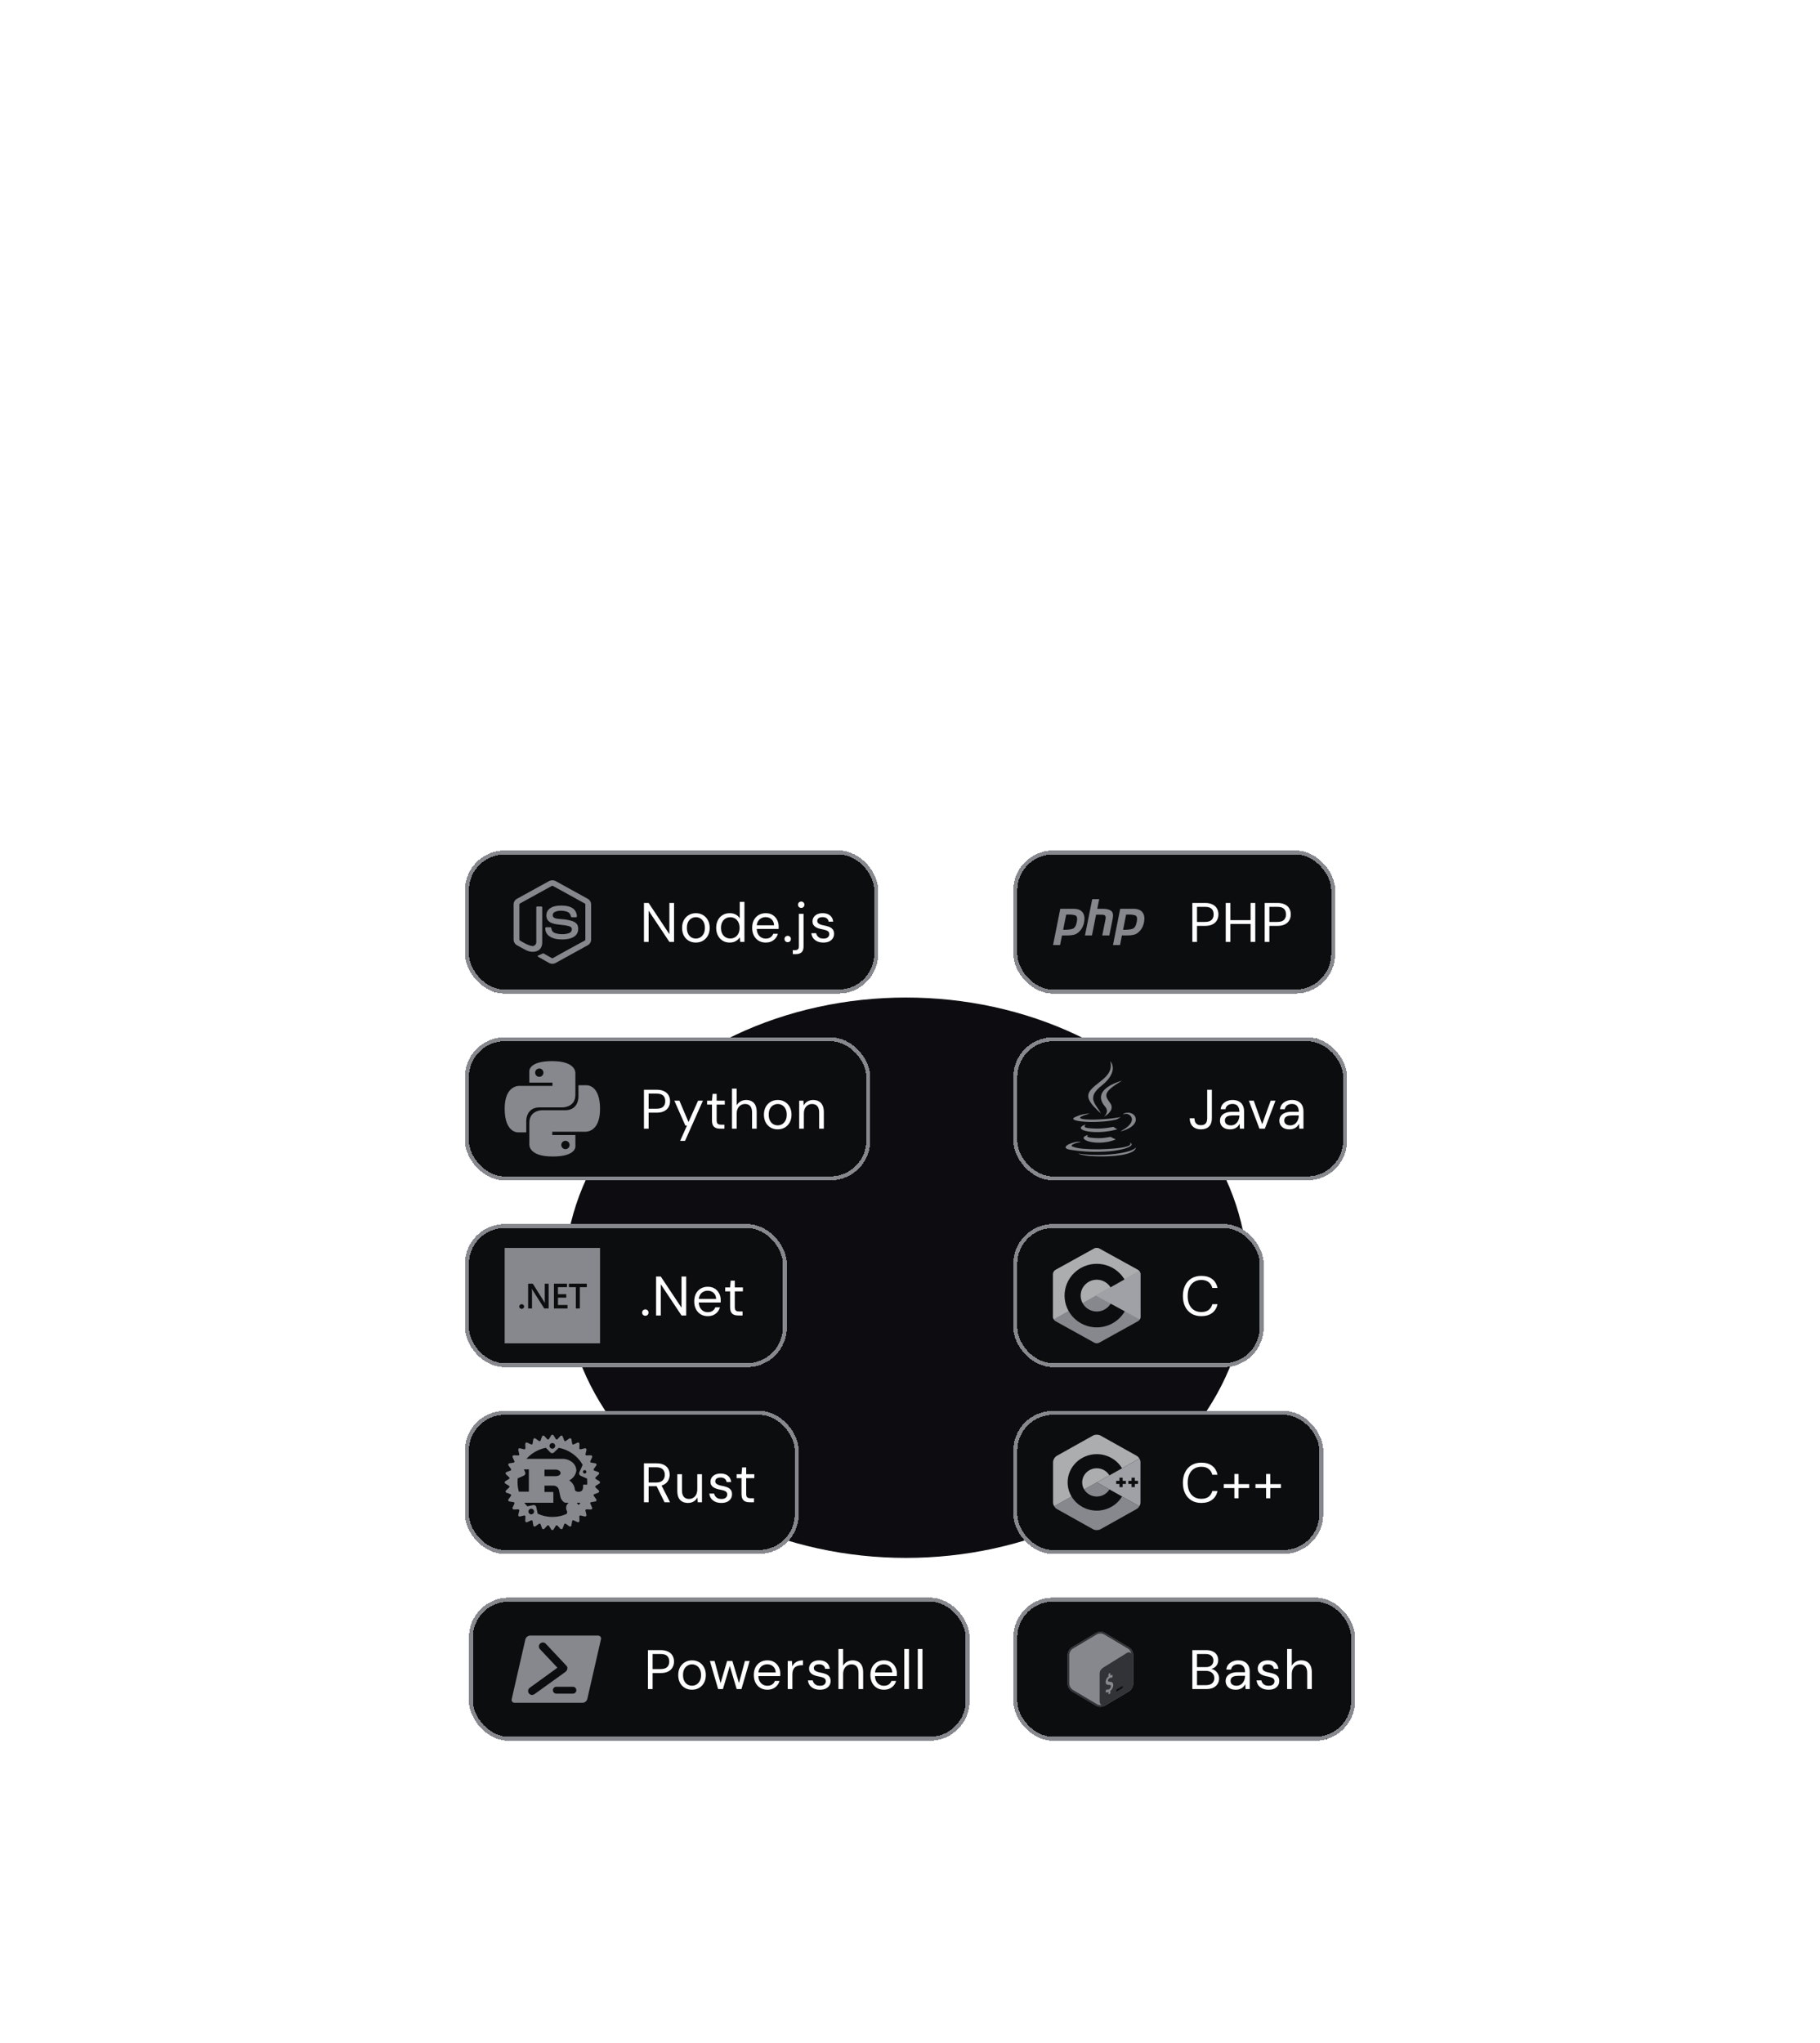 <svg width="458" height="514" viewBox="0 0 458 514" fill="none" xmlns="http://www.w3.org/2000/svg">
<g filter="url(#filter0_f_2483_53872)">
<ellipse cx="228" cy="321.5" rx="86" ry="70.5" fill="url(#paint0_linear_2483_53872)"/>
</g>
<g filter="url(#filter1_d_2483_53872)">
<rect x="117" y="204" width="104" height="36" rx="10" fill="#0C0D0E" shape-rendering="crispEdges"/>
<rect x="117.5" y="204.5" width="103" height="35" rx="9.5" stroke="#86888E" shape-rendering="crispEdges"/>
<path d="M139.879 211.724C139.347 211.425 138.653 211.426 138.12 211.724C135.452 213.197 132.783 214.67 130.114 216.142C129.595 216.415 129.244 216.973 129.25 217.552V226.45C129.246 227.04 129.615 227.603 130.147 227.872C130.914 228.28 131.659 228.729 132.439 229.11C133.341 229.553 134.469 229.651 135.381 229.189C136.122 228.806 136.451 227.955 136.45 227.172C136.456 224.235 136.451 221.299 136.453 218.362C136.47 218.232 136.372 218.092 136.23 218.095C135.889 218.09 135.547 218.092 135.206 218.094C135.077 218.082 134.952 218.189 134.961 218.319C134.957 221.237 134.962 224.155 134.959 227.073C134.966 227.477 134.693 227.865 134.304 228.001C133.406 228.316 130.841 226.651 130.841 226.651C130.747 226.607 130.688 226.505 130.697 226.404C130.697 223.468 130.697 220.532 130.697 217.597C130.684 217.479 130.757 217.372 130.866 217.324C133.525 215.86 136.184 214.392 138.843 212.928C138.936 212.866 139.064 212.866 139.157 212.928C141.816 214.392 144.475 215.859 147.135 217.323C147.244 217.371 147.314 217.479 147.303 217.597C147.303 220.532 147.304 223.468 147.302 226.403C147.31 226.507 147.256 226.608 147.159 226.654C144.525 228.11 141.86 229.519 139.249 231.017C139.135 231.082 139.006 231.156 138.878 231.084C138.191 230.705 137.513 230.31 136.829 229.927C136.754 229.88 136.66 229.86 136.582 229.912C136.275 230.074 135.986 230.205 135.634 230.344C135.139 230.54 135.218 230.62 135.665 230.88C136.465 231.333 137.267 231.784 138.067 232.238C138.594 232.567 139.302 232.59 139.846 232.286C142.515 230.815 145.183 229.343 147.852 227.872C148.383 227.601 148.754 227.04 148.75 226.45V217.552C148.755 216.984 148.418 216.437 147.914 216.159C145.237 214.68 142.558 213.203 139.879 211.724Z" fill="#86888E"/>
<path d="M143.907 218.404C142.859 217.844 141.613 217.814 140.449 217.887C139.608 217.971 138.723 218.203 138.111 218.805C137.482 219.411 137.345 220.39 137.644 221.181C137.858 221.74 138.396 222.104 138.953 222.296C139.67 222.549 140.424 222.628 141.177 222.706C141.864 222.777 142.552 222.849 143.212 223.053C143.482 223.142 143.797 223.279 143.879 223.573C143.956 223.92 143.872 224.325 143.59 224.566C142.693 225.276 140.199 225.167 139.313 224.609C138.954 224.371 138.8 223.949 138.737 223.548C138.73 223.423 138.63 223.308 138.494 223.318C138.154 223.313 137.813 223.314 137.473 223.317C137.355 223.307 137.231 223.392 137.225 223.513C137.155 225.351 138.844 226.153 140.428 226.33C141.333 226.416 142.258 226.411 143.15 226.217C143.82 226.064 144.492 225.783 144.953 225.267C145.522 224.64 145.633 223.706 145.378 222.925C145.183 222.342 144.626 221.968 144.056 221.775C143.282 221.51 142.363 221.367 141.662 221.3C140.642 221.203 139.43 221.243 139.141 220.572C139.026 220.222 139.124 219.786 139.446 219.57C140.3 218.991 142.036 219.068 142.92 219.5C143.326 219.704 143.561 220.121 143.658 220.542C143.676 220.666 143.759 220.795 143.902 220.79C144.24 220.796 144.578 220.791 144.916 220.792C145.032 220.8 145.159 220.735 145.181 220.616C145.167 219.735 144.717 218.834 143.907 218.404Z" fill="#86888E"/>
<path d="M162.05 227V217.2H163.226L168.448 225.054V217.2H169.624V227H168.448L163.226 219.146V227H162.05ZM175.09 227.168C174.436 227.168 173.848 227.019 173.326 226.72C172.803 226.412 172.392 225.983 172.094 225.432C171.795 224.872 171.646 224.223 171.646 223.486C171.646 222.73 171.795 222.077 172.094 221.526C172.402 220.966 172.817 220.537 173.34 220.238C173.872 219.93 174.464 219.776 175.118 219.776C175.79 219.776 176.382 219.93 176.896 220.238C177.418 220.537 177.829 220.966 178.128 221.526C178.436 222.077 178.59 222.725 178.59 223.472C178.59 224.219 178.436 224.872 178.128 225.432C177.82 225.983 177.404 226.412 176.882 226.72C176.359 227.019 175.762 227.168 175.09 227.168ZM175.104 226.16C175.505 226.16 175.878 226.062 176.224 225.866C176.569 225.661 176.849 225.357 177.064 224.956C177.278 224.555 177.386 224.06 177.386 223.472C177.386 222.875 177.278 222.38 177.064 221.988C176.858 221.587 176.583 221.288 176.238 221.092C175.902 220.887 175.528 220.784 175.118 220.784C174.726 220.784 174.352 220.887 173.998 221.092C173.652 221.288 173.372 221.587 173.158 221.988C172.952 222.38 172.85 222.875 172.85 223.472C172.85 224.06 172.952 224.555 173.158 224.956C173.372 225.357 173.648 225.661 173.984 225.866C174.329 226.062 174.702 226.16 175.104 226.16ZM183.627 227.168C182.945 227.168 182.348 227.009 181.835 226.692C181.321 226.365 180.925 225.922 180.645 225.362C180.365 224.802 180.225 224.167 180.225 223.458C180.225 222.749 180.365 222.119 180.645 221.568C180.925 221.008 181.321 220.569 181.835 220.252C182.357 219.935 182.959 219.776 183.641 219.776C184.219 219.776 184.723 219.893 185.153 220.126C185.591 220.359 185.927 220.686 186.161 221.106V216.92H187.337V227H186.273L186.175 225.838C186.025 226.071 185.834 226.291 185.601 226.496C185.367 226.692 185.087 226.855 184.761 226.986C184.434 227.107 184.056 227.168 183.627 227.168ZM183.767 226.146C184.233 226.146 184.644 226.034 184.999 225.81C185.353 225.586 185.629 225.278 185.825 224.886C186.021 224.485 186.119 224.013 186.119 223.472C186.119 222.94 186.021 222.473 185.825 222.072C185.629 221.671 185.353 221.358 184.999 221.134C184.644 220.91 184.233 220.798 183.767 220.798C183.309 220.798 182.903 220.91 182.549 221.134C182.194 221.358 181.919 221.671 181.723 222.072C181.527 222.473 181.429 222.94 181.429 223.472C181.429 224.013 181.527 224.485 181.723 224.886C181.919 225.278 182.194 225.586 182.549 225.81C182.903 226.034 183.309 226.146 183.767 226.146ZM192.67 227.168C192.007 227.168 191.419 227.014 190.906 226.706C190.402 226.398 190.005 225.969 189.716 225.418C189.427 224.858 189.282 224.209 189.282 223.472C189.282 222.725 189.422 222.077 189.702 221.526C189.991 220.975 190.393 220.546 190.906 220.238C191.429 219.93 192.026 219.776 192.698 219.776C193.389 219.776 193.972 219.93 194.448 220.238C194.933 220.546 195.302 220.952 195.554 221.456C195.815 221.951 195.946 222.497 195.946 223.094C195.946 223.187 195.946 223.285 195.946 223.388C195.946 223.491 195.941 223.607 195.932 223.738H190.164V222.828H194.798C194.77 222.184 194.555 221.68 194.154 221.316C193.762 220.952 193.267 220.77 192.67 220.77C192.269 220.77 191.895 220.863 191.55 221.05C191.214 221.227 190.943 221.493 190.738 221.848C190.533 222.193 190.43 222.627 190.43 223.15V223.542C190.43 224.121 190.533 224.606 190.738 224.998C190.953 225.39 191.228 225.684 191.564 225.88C191.909 226.076 192.278 226.174 192.67 226.174C193.165 226.174 193.571 226.067 193.888 225.852C194.215 225.628 194.448 225.329 194.588 224.956H195.75C195.638 225.376 195.442 225.754 195.162 226.09C194.882 226.426 194.532 226.692 194.112 226.888C193.701 227.075 193.221 227.168 192.67 227.168ZM198.233 227.07C198 227.07 197.804 226.995 197.645 226.846C197.496 226.687 197.421 226.496 197.421 226.272C197.421 226.048 197.496 225.861 197.645 225.712C197.804 225.553 198 225.474 198.233 225.474C198.466 225.474 198.658 225.553 198.807 225.712C198.956 225.861 199.031 226.048 199.031 226.272C199.031 226.496 198.956 226.687 198.807 226.846C198.658 226.995 198.466 227.07 198.233 227.07ZM199.51 230.08V229.072H200.056C200.411 229.072 200.663 228.997 200.812 228.848C200.962 228.708 201.036 228.465 201.036 228.12V219.944H202.212V228.148C202.212 228.596 202.138 228.96 201.988 229.24C201.839 229.529 201.615 229.739 201.316 229.87C201.027 230.01 200.668 230.08 200.238 230.08H199.51ZM201.638 218.446C201.405 218.446 201.209 218.371 201.05 218.222C200.901 218.063 200.826 217.867 200.826 217.634C200.826 217.401 200.901 217.214 201.05 217.074C201.209 216.925 201.405 216.85 201.638 216.85C201.862 216.85 202.049 216.925 202.198 217.074C202.357 217.214 202.436 217.401 202.436 217.634C202.436 217.867 202.357 218.063 202.198 218.222C202.049 218.371 201.862 218.446 201.638 218.446ZM207.213 227.168C206.625 227.168 206.111 227.07 205.673 226.874C205.243 226.678 204.898 226.407 204.637 226.062C204.385 225.707 204.231 225.292 204.175 224.816H205.379C205.425 225.059 205.523 225.283 205.673 225.488C205.822 225.693 206.023 225.861 206.275 225.992C206.536 226.113 206.853 226.174 207.227 226.174C207.553 226.174 207.824 226.127 208.039 226.034C208.253 225.931 208.412 225.796 208.515 225.628C208.627 225.46 208.683 225.278 208.683 225.082C208.683 224.793 208.613 224.573 208.473 224.424C208.342 224.275 208.146 224.158 207.885 224.074C207.623 223.981 207.306 223.901 206.933 223.836C206.625 223.78 206.321 223.705 206.023 223.612C205.724 223.519 205.458 223.397 205.225 223.248C204.991 223.089 204.805 222.898 204.665 222.674C204.534 222.45 204.469 222.175 204.469 221.848C204.469 221.447 204.571 221.092 204.777 220.784C204.982 220.467 205.276 220.219 205.659 220.042C206.051 219.865 206.503 219.776 207.017 219.776C207.773 219.776 208.384 219.958 208.851 220.322C209.317 220.686 209.593 221.213 209.677 221.904H208.515C208.468 221.549 208.314 221.274 208.053 221.078C207.801 220.873 207.451 220.77 207.003 220.77C206.564 220.77 206.228 220.859 205.995 221.036C205.771 221.213 205.659 221.447 205.659 221.736C205.659 221.923 205.719 222.091 205.841 222.24C205.971 222.38 206.158 222.501 206.401 222.604C206.653 222.707 206.961 222.791 207.325 222.856C207.791 222.94 208.216 223.052 208.599 223.192C208.981 223.332 209.289 223.542 209.523 223.822C209.765 224.093 209.887 224.48 209.887 224.984C209.887 225.423 209.775 225.805 209.551 226.132C209.336 226.459 209.028 226.715 208.627 226.902C208.225 227.079 207.754 227.168 207.213 227.168Z" fill="white"/>
</g>
<g filter="url(#filter2_d_2483_53872)">
<rect x="117" y="251" width="102" height="36" rx="10" fill="#0C0D0E" shape-rendering="crispEdges"/>
<rect x="117.5" y="251.5" width="101" height="35" rx="9.5" stroke="#86888E" shape-rendering="crispEdges"/>
<g clip-path="url(#clip0_2483_53872)">
<path fill-rule="evenodd" clip-rule="evenodd" d="M142.293 279.15C141.714 279.15 141.246 278.679 141.246 278.098C141.246 277.516 141.714 277.047 142.293 277.047C142.871 277.047 143.339 277.516 143.339 278.098C143.339 278.679 142.871 279.15 142.293 279.15ZM139.086 281C145.18 281 144.8 278.344 144.8 278.344L144.792 275.592H138.978V274.766H147.101C147.101 274.766 151 275.211 151 269.032C151 262.852 147.598 263.07 147.598 263.07H145.566V265.938C145.566 265.938 145.676 269.358 142.218 269.358H136.451C136.451 269.358 133.211 269.307 133.211 272.507V277.797C133.211 277.797 132.719 281 139.086 281ZM135.708 258.85C136.287 258.85 136.754 259.321 136.754 259.902C136.754 260.484 136.287 260.953 135.708 260.953C135.13 260.953 134.662 260.484 134.662 259.902C134.662 259.321 135.13 258.85 135.708 258.85ZM138.914 257C132.821 257 133.202 259.656 133.202 259.656L133.209 262.408H139.023V263.234H130.899C130.899 263.234 127 262.789 127 268.968C127 275.148 130.403 274.93 130.403 274.93H132.434V272.062C132.434 272.062 132.324 268.642 135.783 268.642H141.549C141.549 268.642 144.789 268.693 144.789 265.493V260.203C144.789 260.203 145.281 257 138.914 257Z" fill="#86888E"/>
</g>
<path d="M162.05 274V264.2H165.242C166.017 264.2 166.651 264.331 167.146 264.592C167.65 264.844 168.019 265.185 168.252 265.614C168.495 266.043 168.616 266.533 168.616 267.084C168.616 267.616 168.495 268.101 168.252 268.54C168.019 268.969 167.655 269.315 167.16 269.576C166.665 269.837 166.026 269.968 165.242 269.968H163.226V274H162.05ZM163.226 268.974H165.228C166.012 268.974 166.572 268.801 166.908 268.456C167.244 268.111 167.412 267.653 167.412 267.084C167.412 266.477 167.244 266.011 166.908 265.684C166.572 265.348 166.012 265.18 165.228 265.18H163.226V268.974ZM171.151 277.08L172.873 273.216H172.467L169.695 266.944H170.969L173.265 272.334L175.673 266.944H176.891L172.383 277.08H171.151ZM181.212 274C180.792 274 180.428 273.935 180.12 273.804C179.812 273.673 179.574 273.454 179.406 273.146C179.248 272.829 179.168 272.404 179.168 271.872V267.938H177.936V266.944H179.168L179.322 265.236H180.344V266.944H182.388V267.938H180.344V271.872C180.344 272.311 180.433 272.609 180.61 272.768C180.788 272.917 181.1 272.992 181.548 272.992H182.304V274H181.212ZM184.203 274V263.92H185.379V268.134C185.612 267.714 185.939 267.383 186.359 267.14C186.788 266.897 187.255 266.776 187.759 266.776C188.3 266.776 188.771 266.888 189.173 267.112C189.574 267.327 189.882 267.658 190.097 268.106C190.311 268.554 190.419 269.119 190.419 269.8V274H189.257V269.926C189.257 269.217 189.107 268.685 188.809 268.33C188.51 267.966 188.076 267.784 187.507 267.784C187.105 267.784 186.741 267.882 186.415 268.078C186.097 268.274 185.845 268.554 185.659 268.918C185.472 269.282 185.379 269.73 185.379 270.262V274H184.203ZM195.686 274.168C195.032 274.168 194.444 274.019 193.922 273.72C193.399 273.412 192.988 272.983 192.69 272.432C192.391 271.872 192.242 271.223 192.242 270.486C192.242 269.73 192.391 269.077 192.69 268.526C192.998 267.966 193.413 267.537 193.936 267.238C194.468 266.93 195.06 266.776 195.714 266.776C196.386 266.776 196.978 266.93 197.492 267.238C198.014 267.537 198.425 267.966 198.724 268.526C199.032 269.077 199.186 269.725 199.186 270.472C199.186 271.219 199.032 271.872 198.724 272.432C198.416 272.983 198 273.412 197.478 273.72C196.955 274.019 196.358 274.168 195.686 274.168ZM195.7 273.16C196.101 273.16 196.474 273.062 196.82 272.866C197.165 272.661 197.445 272.357 197.66 271.956C197.874 271.555 197.982 271.06 197.982 270.472C197.982 269.875 197.874 269.38 197.66 268.988C197.454 268.587 197.179 268.288 196.834 268.092C196.498 267.887 196.124 267.784 195.714 267.784C195.322 267.784 194.948 267.887 194.594 268.092C194.248 268.288 193.968 268.587 193.754 268.988C193.548 269.38 193.446 269.875 193.446 270.472C193.446 271.06 193.548 271.555 193.754 271.956C193.968 272.357 194.244 272.661 194.58 272.866C194.925 273.062 195.298 273.16 195.7 273.16ZM201.114 274V266.944H202.178L202.234 268.176C202.458 267.737 202.776 267.397 203.186 267.154C203.606 266.902 204.082 266.776 204.614 266.776C205.165 266.776 205.641 266.888 206.042 267.112C206.444 267.327 206.756 267.658 206.98 268.106C207.204 268.545 207.316 269.105 207.316 269.786V274H206.14V269.912C206.14 269.203 205.982 268.671 205.664 268.316C205.356 267.961 204.918 267.784 204.348 267.784C203.956 267.784 203.606 267.882 203.298 268.078C202.99 268.265 202.743 268.54 202.556 268.904C202.379 269.259 202.29 269.702 202.29 270.234V274H201.114Z" fill="white"/>
</g>
<g filter="url(#filter3_d_2483_53872)">
<rect x="117" y="298" width="81" height="36" rx="10" fill="#0C0D0E" shape-rendering="crispEdges"/>
<rect x="117.5" y="298.5" width="80" height="35" rx="9.5" stroke="#86888E" shape-rendering="crispEdges"/>
<g clip-path="url(#clip1_2483_53872)">
<path d="M151 304H127V328H151V304Z" fill="#86888E"/>
<path d="M131.277 319.334C131.108 319.334 130.963 319.277 130.845 319.164C130.726 319.048 130.667 318.91 130.667 318.751C130.667 318.588 130.726 318.449 130.845 318.333C130.963 318.217 131.108 318.159 131.277 318.159C131.45 318.159 131.596 318.217 131.714 318.333C131.836 318.449 131.897 318.588 131.897 318.751C131.897 318.91 131.836 319.048 131.714 319.164C131.596 319.277 131.45 319.334 131.277 319.334Z" fill="#0C0D0E"/>
<path d="M138.061 319.238H136.958L134.052 314.653C133.979 314.537 133.918 314.417 133.87 314.292H133.844C133.867 314.425 133.878 314.711 133.878 315.149V319.238H132.902V313H134.078L136.886 317.476C137.005 317.662 137.081 317.789 137.115 317.859H137.132C137.104 317.693 137.09 317.414 137.09 317.019V313H138.061V319.238Z" fill="#0C0D0E"/>
<path d="M142.813 319.238H139.398V313H142.677V313.879H140.408V315.645H142.499V316.519H140.408V318.363H142.813V319.238Z" fill="#0C0D0E"/>
<path d="M147.667 313.879H145.919V319.238H144.909V313.879H143.166V313H147.667V313.879Z" fill="#0C0D0E"/>
</g>
<path d="M162.4 321.07C162.167 321.07 161.971 320.995 161.812 320.846C161.663 320.687 161.588 320.496 161.588 320.272C161.588 320.048 161.663 319.861 161.812 319.712C161.971 319.553 162.167 319.474 162.4 319.474C162.633 319.474 162.825 319.553 162.974 319.712C163.123 319.861 163.198 320.048 163.198 320.272C163.198 320.496 163.123 320.687 162.974 320.846C162.825 320.995 162.633 321.07 162.4 321.07ZM165.105 321V311.2H166.281L171.503 319.054V311.2H172.679V321H171.503L166.281 313.146V321H165.105ZM178.089 321.168C177.426 321.168 176.838 321.014 176.325 320.706C175.821 320.398 175.424 319.969 175.135 319.418C174.846 318.858 174.701 318.209 174.701 317.472C174.701 316.725 174.841 316.077 175.121 315.526C175.41 314.975 175.812 314.546 176.325 314.238C176.848 313.93 177.445 313.776 178.117 313.776C178.808 313.776 179.391 313.93 179.867 314.238C180.352 314.546 180.721 314.952 180.973 315.456C181.234 315.951 181.365 316.497 181.365 317.094C181.365 317.187 181.365 317.285 181.365 317.388C181.365 317.491 181.36 317.607 181.351 317.738H175.583V316.828H180.217C180.189 316.184 179.974 315.68 179.573 315.316C179.181 314.952 178.686 314.77 178.089 314.77C177.688 314.77 177.314 314.863 176.969 315.05C176.633 315.227 176.362 315.493 176.157 315.848C175.952 316.193 175.849 316.627 175.849 317.15V317.542C175.849 318.121 175.952 318.606 176.157 318.998C176.372 319.39 176.647 319.684 176.983 319.88C177.328 320.076 177.697 320.174 178.089 320.174C178.584 320.174 178.99 320.067 179.307 319.852C179.634 319.628 179.867 319.329 180.007 318.956H181.169C181.057 319.376 180.861 319.754 180.581 320.09C180.301 320.426 179.951 320.692 179.531 320.888C179.12 321.075 178.64 321.168 178.089 321.168ZM185.772 321C185.352 321 184.988 320.935 184.68 320.804C184.372 320.673 184.134 320.454 183.966 320.146C183.807 319.829 183.728 319.404 183.728 318.872V314.938H182.496V313.944H183.728L183.882 312.236H184.904V313.944H186.948V314.938H184.904V318.872C184.904 319.311 184.992 319.609 185.17 319.768C185.347 319.917 185.66 319.992 186.108 319.992H186.864V321H185.772Z" fill="white"/>
</g>
<g filter="url(#filter4_d_2483_53872)">
<rect x="117" y="345" width="84" height="36" rx="10" fill="#0C0D0E" shape-rendering="crispEdges"/>
<rect x="117.5" y="345.5" width="83" height="35" rx="9.5" stroke="#86888E" shape-rendering="crispEdges"/>
<path d="M146.819 360.031C146.899 359.952 147.007 359.904 147.128 359.904C147.368 359.904 147.564 360.099 147.564 360.34C147.564 360.581 147.368 360.776 147.128 360.776C146.887 360.776 146.691 360.581 146.691 360.34C146.691 360.22 146.74 360.111 146.819 360.032L146.819 360.031ZM138.48 353.32C138.61 353.183 138.794 353.097 138.998 353.097C139.392 353.097 139.711 353.416 139.711 353.811C139.711 354.206 139.392 354.525 138.998 354.525C138.667 354.525 138.389 354.301 138.308 353.996L138.307 353.991C138.293 353.937 138.284 353.875 138.284 353.811C138.284 353.621 138.358 353.448 138.48 353.32ZM147.781 362.92C147.781 363.139 147.773 363.357 147.757 363.572H146.857C146.767 363.572 146.731 363.63 146.731 363.72V364.133C146.731 365.106 146.182 365.318 145.701 365.371C145.243 365.423 144.736 365.18 144.673 364.9C144.602 363.887 144.054 363.016 143.255 362.503L143.243 362.496C144.208 362.022 144.893 361.107 145.04 360.021L145.042 360.004C145.003 359.02 144.466 358.171 143.678 357.695L143.665 357.688C143.131 357.338 142.487 357.113 141.793 357.069L141.782 357.069H132.475C133.73 355.669 135.418 354.678 137.327 354.307L137.382 354.298L138.479 355.449C138.597 355.573 138.764 355.651 138.949 355.651C139.123 355.651 139.281 355.582 139.398 355.47L140.625 354.296C143.212 354.794 145.357 356.371 146.607 358.531L146.629 358.573L145.789 360.472C145.753 360.55 145.733 360.64 145.733 360.735C145.733 360.999 145.889 361.226 146.115 361.329L146.119 361.331L147.737 362.05C147.765 362.337 147.78 362.627 147.78 362.921L147.781 362.92ZM137.023 361.434V359.783H139.984C140.136 359.783 141.063 359.96 141.063 360.653C141.063 361.228 140.352 361.435 139.768 361.435L137.023 361.434ZM130.288 361.977L131.823 361.295C132.053 361.191 132.21 360.964 132.21 360.701C132.21 360.605 132.189 360.514 132.152 360.433L132.154 360.437L131.838 359.722H133.081V365.326H130.573C130.36 364.606 130.239 363.78 130.239 362.924C130.239 362.591 130.257 362.261 130.294 361.937L130.29 361.977L130.288 361.977ZM131.124 359.996C131.124 359.76 130.933 359.568 130.696 359.568C130.46 359.568 130.269 359.76 130.269 359.996C130.269 360.232 130.46 360.423 130.696 360.423C130.933 360.423 131.124 360.232 131.124 359.996ZM133.843 371.025C133.794 371.037 133.739 371.044 133.681 371.044C133.287 371.044 132.968 370.724 132.968 370.33C132.968 369.935 133.287 369.616 133.681 369.616C134.076 369.616 134.395 369.935 134.395 370.33C134.395 370.407 134.383 370.481 134.361 370.551L134.362 370.546C134.285 370.786 134.09 370.967 133.848 371.025H133.843ZM143.758 368.745C143.717 368.735 143.67 368.73 143.621 368.73C143.31 368.73 143.05 368.949 142.987 369.241L142.986 369.245L142.628 370.914C141.565 371.406 140.32 371.694 139.009 371.694C137.668 371.694 136.398 371.393 135.26 370.856L135.314 370.879L134.956 369.21C134.892 368.915 134.633 368.696 134.322 368.696C134.274 368.696 134.226 368.702 134.181 368.711L134.185 368.71L132.712 369.027C132.446 368.754 132.196 368.461 131.966 368.152L131.95 368.129H139.118C139.198 368.129 139.253 368.114 139.253 368.041V365.504C139.253 365.43 139.199 365.416 139.118 365.416H137.021V363.808H139.289C139.994 363.815 140.575 364.333 140.682 365.009L140.683 365.017C140.773 365.37 140.97 366.521 141.106 366.89C141.241 367.303 141.79 368.128 142.375 368.128H145.946C145.993 368.127 146.038 368.122 146.081 368.114L146.076 368.115C145.815 368.467 145.549 368.778 145.263 369.069L145.264 369.068L143.758 368.745ZM144.1 371.06C145.004 371.06 145.737 370.326 145.737 369.421C145.737 368.517 145.004 367.783 144.099 367.783C143.194 367.783 142.461 368.516 142.461 369.421C142.461 370.326 143.194 371.059 144.098 371.06H144.1ZM150.842 362.703L149.834 362.079C149.825 361.981 149.816 361.883 149.806 361.785L150.672 360.979C150.739 360.915 150.781 360.825 150.781 360.726C150.781 360.578 150.689 360.452 150.559 360.401L150.557 360.4L149.45 359.986C149.423 359.891 149.394 359.795 149.363 359.7L150.053 358.741C150.094 358.685 150.119 358.615 150.119 358.539C150.119 358.367 149.994 358.224 149.83 358.197H149.828L148.661 358.008C148.615 357.919 148.569 357.832 148.52 357.745L149.01 356.668C149.03 356.626 149.041 356.577 149.041 356.524C149.041 356.452 149.019 356.386 148.981 356.331L148.982 356.331C148.919 356.238 148.812 356.177 148.692 356.177C148.688 356.177 148.684 356.177 148.68 356.177H148.681L147.496 356.219C147.436 356.142 147.373 356.066 147.309 355.992L147.581 354.839C147.587 354.815 147.59 354.787 147.59 354.759C147.59 354.567 147.435 354.412 147.243 354.412C147.215 354.412 147.188 354.415 147.161 354.422L147.164 354.421L146.01 354.693C145.935 354.63 145.859 354.567 145.782 354.506L145.824 353.321C145.824 353.316 145.824 353.311 145.824 353.304C145.824 353.114 145.669 352.96 145.48 352.96C145.427 352.96 145.377 352.972 145.332 352.994L145.334 352.993L144.258 353.484C144.171 353.437 144.083 353.389 143.995 353.344L143.805 352.176C143.776 352.01 143.633 351.886 143.461 351.886C143.386 351.886 143.316 351.91 143.259 351.951L143.26 351.95L142.3 352.641C142.206 352.61 142.111 352.582 142.015 352.555L141.601 351.448C141.55 351.316 141.423 351.224 141.275 351.224C141.176 351.224 141.086 351.266 141.022 351.333L140.216 352.2C140.118 352.189 140.02 352.179 139.922 352.172L139.298 351.164C139.236 351.065 139.128 351 139.004 351C138.88 351 138.771 351.065 138.71 351.163L138.71 351.165L138.086 352.173C137.988 352.181 137.89 352.19 137.792 352.201L136.984 351.334C136.921 351.266 136.83 351.223 136.73 351.223C136.582 351.223 136.456 351.316 136.406 351.447L136.406 351.449L135.992 352.556C135.896 352.583 135.801 352.613 135.706 352.642L134.747 351.951C134.691 351.911 134.622 351.887 134.546 351.887C134.374 351.887 134.231 352.011 134.202 352.175V352.177L134.012 353.345C133.924 353.391 133.836 353.437 133.749 353.486L132.673 352.995C132.631 352.975 132.581 352.963 132.529 352.963C132.338 352.963 132.183 353.119 132.183 353.31C132.183 353.315 132.183 353.32 132.183 353.324L132.224 354.507C132.147 354.568 132.071 354.631 131.996 354.695L130.843 354.422C130.819 354.416 130.792 354.413 130.764 354.413C130.572 354.413 130.416 354.568 130.416 354.76C130.416 354.788 130.42 354.816 130.426 354.842L130.425 354.84L130.696 355.993C130.634 356.068 130.571 356.144 130.51 356.219L129.326 356.178C129.322 356.178 129.317 356.178 129.312 356.178C129.121 356.178 128.965 356.333 128.965 356.524C128.965 356.576 128.977 356.626 128.997 356.671L128.997 356.668L129.488 357.745C129.439 357.831 129.393 357.919 129.347 358.008L128.181 358.197C128.016 358.226 127.891 358.368 127.891 358.541C127.891 358.616 127.916 358.686 127.956 358.743L127.956 358.742L128.646 359.701C128.616 359.796 128.587 359.891 128.559 359.987L127.452 360.401C127.32 360.452 127.228 360.578 127.228 360.726C127.228 360.826 127.27 360.915 127.336 360.979L128.202 361.786C128.191 361.884 128.181 361.982 128.174 362.08L127.166 362.703C127.066 362.765 127 362.874 127 362.998C127 363.122 127.066 363.232 127.165 363.292L127.166 363.293L128.174 363.916C128.182 364.015 128.192 364.112 128.202 364.21L127.336 365.018C127.268 365.081 127.226 365.172 127.226 365.272C127.226 365.42 127.319 365.546 127.449 365.596L127.451 365.597L128.558 366.011C128.585 366.107 128.615 366.202 128.645 366.296L127.955 367.255C127.913 367.311 127.888 367.383 127.888 367.459C127.888 367.631 128.015 367.774 128.18 367.8H128.181L129.347 367.989C129.393 368.077 129.439 368.165 129.488 368.252L128.997 369.328C128.977 369.371 128.965 369.42 128.965 369.472C128.965 369.664 129.121 369.819 129.312 369.819C129.317 369.819 129.322 369.819 129.326 369.819H129.325L130.508 369.777C130.57 369.854 130.632 369.93 130.696 370.006L130.424 371.16C130.419 371.184 130.416 371.211 130.416 371.239C130.416 371.43 130.571 371.585 130.762 371.585C130.791 371.585 130.818 371.582 130.844 371.576L130.842 371.577L131.995 371.305C132.07 371.369 132.147 371.431 132.223 371.492L132.182 372.676C132.182 372.681 132.182 372.686 132.182 372.692C132.182 372.882 132.336 373.036 132.526 373.036C132.579 373.036 132.629 373.024 132.674 373.002L132.671 373.003L133.748 372.513C133.835 372.562 133.922 372.608 134.01 372.654L134.201 373.82C134.23 373.986 134.372 374.111 134.544 374.111C134.619 374.111 134.689 374.087 134.747 374.046L134.746 374.047L135.705 373.356C135.799 373.386 135.895 373.415 135.99 373.443L136.404 374.55C136.454 374.684 136.58 374.777 136.728 374.777C136.828 374.777 136.919 374.734 136.982 374.665L137.79 373.799C137.887 373.811 137.985 373.819 138.084 373.829L138.707 374.837C138.77 374.935 138.878 375 139.002 375C139.125 375 139.234 374.935 139.295 374.838L139.296 374.836L139.92 373.828C140.018 373.819 140.116 373.81 140.213 373.799L141.02 374.665C141.083 374.732 141.174 374.773 141.273 374.773C141.42 374.773 141.546 374.681 141.598 374.552L141.598 374.549L142.012 373.442C142.108 373.415 142.203 373.386 142.298 373.355L143.257 374.046C143.313 374.088 143.384 374.112 143.46 374.112C143.632 374.112 143.775 373.986 143.801 373.821V373.819L143.991 372.653C144.079 372.608 144.167 372.56 144.254 372.512L145.33 373.002C145.372 373.021 145.421 373.033 145.473 373.033C145.665 373.033 145.821 372.877 145.821 372.685C145.821 372.681 145.821 372.678 145.821 372.674L145.779 371.49C145.856 371.43 145.931 371.368 146.006 371.304L147.159 371.575C147.183 371.581 147.21 371.584 147.237 371.584C147.429 371.584 147.584 371.429 147.584 371.237C147.584 371.209 147.581 371.182 147.575 371.156L147.576 371.159L147.304 370.005C147.367 369.929 147.43 369.854 147.491 369.777L148.675 369.818C148.68 369.818 148.686 369.818 148.691 369.818C148.882 369.818 149.035 369.664 149.035 369.474C149.035 369.421 149.023 369.371 149.002 369.326L149.003 369.328L148.513 368.252C148.56 368.165 148.608 368.077 148.654 367.989L149.82 367.8C149.985 367.771 150.109 367.628 150.109 367.456C150.109 367.381 150.085 367.311 150.044 367.254L150.045 367.255L149.355 366.296L149.442 366.01L150.549 365.596C150.681 365.546 150.774 365.419 150.774 365.271C150.774 365.171 150.732 365.081 150.664 365.017L149.798 364.209C149.808 364.112 149.818 364.014 149.826 363.915L150.834 363.292C150.934 363.23 151 363.121 151 362.997C151 362.873 150.934 362.764 150.835 362.703L150.834 362.703H150.842Z" fill="#86888E"/>
<path d="M162.05 368V358.2H165.214C165.979 358.2 166.605 358.331 167.09 358.592C167.575 358.844 167.935 359.185 168.168 359.614C168.401 360.043 168.518 360.529 168.518 361.07C168.518 361.593 168.397 362.073 168.154 362.512C167.921 362.951 167.557 363.301 167.062 363.562C166.567 363.823 165.933 363.954 165.158 363.954H163.226V368H162.05ZM167.23 368L165.074 363.618H166.39L168.616 368H167.23ZM163.226 363.03H165.13C165.877 363.03 166.423 362.848 166.768 362.484C167.123 362.12 167.3 361.653 167.3 361.084C167.3 360.505 167.127 360.048 166.782 359.712C166.446 359.367 165.891 359.194 165.116 359.194H163.226V363.03ZM173.135 368.168C172.593 368.168 172.117 368.061 171.706 367.846C171.305 367.631 170.992 367.3 170.768 366.852C170.554 366.404 170.446 365.844 170.446 365.172V360.944H171.622V365.046C171.622 365.746 171.776 366.273 172.084 366.628C172.392 366.983 172.826 367.16 173.387 367.16C173.779 367.16 174.133 367.067 174.45 366.88C174.768 366.684 175.015 366.409 175.192 366.054C175.379 365.69 175.472 365.247 175.472 364.724V360.944H176.648V368H175.585L175.514 366.768C175.3 367.207 174.982 367.552 174.562 367.804C174.142 368.047 173.666 368.168 173.135 368.168ZM181.538 368.168C180.95 368.168 180.437 368.07 179.998 367.874C179.569 367.678 179.223 367.407 178.962 367.062C178.71 366.707 178.556 366.292 178.5 365.816H179.704C179.751 366.059 179.849 366.283 179.998 366.488C180.147 366.693 180.348 366.861 180.6 366.992C180.861 367.113 181.179 367.174 181.552 367.174C181.879 367.174 182.149 367.127 182.364 367.034C182.579 366.931 182.737 366.796 182.84 366.628C182.952 366.46 183.008 366.278 183.008 366.082C183.008 365.793 182.938 365.573 182.798 365.424C182.667 365.275 182.471 365.158 182.21 365.074C181.949 364.981 181.631 364.901 181.258 364.836C180.95 364.78 180.647 364.705 180.348 364.612C180.049 364.519 179.783 364.397 179.55 364.248C179.317 364.089 179.13 363.898 178.99 363.674C178.859 363.45 178.794 363.175 178.794 362.848C178.794 362.447 178.897 362.092 179.102 361.784C179.307 361.467 179.601 361.219 179.984 361.042C180.376 360.865 180.829 360.776 181.342 360.776C182.098 360.776 182.709 360.958 183.176 361.322C183.643 361.686 183.918 362.213 184.002 362.904H182.84C182.793 362.549 182.639 362.274 182.378 362.078C182.126 361.873 181.776 361.77 181.328 361.77C180.889 361.77 180.553 361.859 180.32 362.036C180.096 362.213 179.984 362.447 179.984 362.736C179.984 362.923 180.045 363.091 180.166 363.24C180.297 363.38 180.483 363.501 180.726 363.604C180.978 363.707 181.286 363.791 181.65 363.856C182.117 363.94 182.541 364.052 182.924 364.192C183.307 364.332 183.615 364.542 183.848 364.822C184.091 365.093 184.212 365.48 184.212 365.984C184.212 366.423 184.1 366.805 183.876 367.132C183.661 367.459 183.353 367.715 182.952 367.902C182.551 368.079 182.079 368.168 181.538 368.168ZM188.643 368C188.223 368 187.859 367.935 187.551 367.804C187.243 367.673 187.005 367.454 186.837 367.146C186.678 366.829 186.599 366.404 186.599 365.872V361.938H185.367V360.944H186.599L186.753 359.236H187.775V360.944H189.819V361.938H187.775V365.872C187.775 366.311 187.863 366.609 188.041 366.768C188.218 366.917 188.531 366.992 188.979 366.992H189.735V368H188.643Z" fill="white"/>
</g>
<g filter="url(#filter5_d_2483_53872)">
<rect x="255" y="204" width="81" height="36" rx="10" fill="#0C0D0E" shape-rendering="crispEdges"/>
<rect x="255.5" y="204.5" width="80" height="35" rx="9.5" stroke="#86888E" shape-rendering="crispEdges"/>
<path d="M266.819 218.67H270.228C271.228 218.678 271.954 218.967 272.403 219.535C272.853 220.103 273.001 220.879 272.848 221.863C272.789 222.312 272.657 222.753 272.454 223.186C272.259 223.618 271.988 224.008 271.64 224.356C271.216 224.797 270.762 225.076 270.279 225.195C269.795 225.314 269.295 225.373 268.778 225.373H267.251L266.768 227.79H265L266.819 218.67ZM268.307 220.12L267.544 223.936C267.595 223.944 267.646 223.949 267.697 223.949C267.756 223.949 267.815 223.949 267.875 223.949C268.689 223.957 269.367 223.877 269.91 223.707C270.453 223.529 270.817 222.91 271.004 221.85C271.156 220.96 271.004 220.446 270.546 220.311C270.096 220.175 269.533 220.112 268.854 220.12C268.752 220.128 268.655 220.133 268.562 220.133C268.477 220.133 268.388 220.133 268.294 220.133L268.307 220.12Z" fill="#86888E"/>
<path d="M274.862 216.24H276.618L276.122 218.67H277.699C278.564 218.687 279.208 218.865 279.632 219.204C280.065 219.543 280.192 220.188 280.014 221.137L279.162 225.373H277.381L278.195 221.328C278.28 220.904 278.254 220.603 278.119 220.425C277.983 220.247 277.691 220.158 277.241 220.158L275.829 220.145L274.786 225.373H273.031L274.862 216.24Z" fill="#86888E"/>
<path d="M281.899 218.67H285.308C286.309 218.678 287.034 218.967 287.483 219.535C287.933 220.103 288.081 220.879 287.928 221.863C287.869 222.312 287.738 222.753 287.534 223.186C287.339 223.618 287.068 224.008 286.72 224.356C286.296 224.797 285.842 225.076 285.359 225.195C284.876 225.314 284.375 225.373 283.858 225.373H282.332L281.848 227.79H280.08L281.899 218.67ZM283.387 220.12L282.624 223.936C282.675 223.944 282.726 223.949 282.777 223.949C282.836 223.949 282.896 223.949 282.955 223.949C283.769 223.957 284.447 223.877 284.99 223.707C285.533 223.529 285.897 222.91 286.084 221.85C286.237 220.96 286.084 220.446 285.626 220.311C285.176 220.175 284.613 220.112 283.934 220.12C283.832 220.128 283.735 220.133 283.642 220.133C283.557 220.133 283.468 220.133 283.375 220.133L283.387 220.12Z" fill="#86888E"/>
<path d="M300.05 227V217.2H303.242C304.017 217.2 304.651 217.331 305.146 217.592C305.65 217.844 306.019 218.185 306.252 218.614C306.495 219.043 306.616 219.533 306.616 220.084C306.616 220.616 306.495 221.101 306.252 221.54C306.019 221.969 305.655 222.315 305.16 222.576C304.665 222.837 304.026 222.968 303.242 222.968H301.226V227H300.05ZM301.226 221.974H303.228C304.012 221.974 304.572 221.801 304.908 221.456C305.244 221.111 305.412 220.653 305.412 220.084C305.412 219.477 305.244 219.011 304.908 218.684C304.572 218.348 304.012 218.18 303.228 218.18H301.226V221.974ZM314.709 227V217.2H315.885V227H314.709ZM308.451 227V217.2H309.627V227H308.451ZM309.403 222.492V221.526H315.003V222.492H309.403ZM318.26 227V217.2H321.452C322.227 217.2 322.862 217.331 323.356 217.592C323.86 217.844 324.229 218.185 324.462 218.614C324.705 219.043 324.826 219.533 324.826 220.084C324.826 220.616 324.705 221.101 324.462 221.54C324.229 221.969 323.865 222.315 323.37 222.576C322.876 222.837 322.236 222.968 321.452 222.968H319.436V227H318.26ZM319.436 221.974H321.438C322.222 221.974 322.782 221.801 323.118 221.456C323.454 221.111 323.622 220.653 323.622 220.084C323.622 219.477 323.454 219.011 323.118 218.684C322.782 218.348 322.222 218.18 321.438 218.18H319.436V221.974Z" fill="white"/>
</g>
<g filter="url(#filter6_d_2483_53872)">
<rect x="255" y="251" width="84" height="36" rx="10" fill="#0C0D0E" shape-rendering="crispEdges"/>
<rect x="255.5" y="251.5" width="83" height="35" rx="9.5" stroke="#86888E" shape-rendering="crispEdges"/>
<path d="M274.09 266.767C273.868 266.277 273.769 265.705 273.938 265.186C274.107 264.655 274.487 264.229 274.866 263.832C275.922 262.776 277.223 262 278.256 260.927C278.827 260.338 279.3 259.632 279.463 258.82C279.597 258.225 279.533 257.613 279.411 257.023C279.959 257.648 280.14 258.54 279.983 259.346C279.813 260.25 279.312 261.049 278.722 261.738C278.25 262.292 277.707 262.782 277.141 263.237C276.482 263.768 275.834 264.34 275.42 265.087C275.07 265.694 274.988 266.441 275.227 267.1C275.618 268.232 276.529 269.072 277.025 270.14C276.476 269.655 275.939 269.154 275.437 268.623C274.912 268.063 274.416 267.468 274.09 266.767ZM277.065 265.88C276.966 266.808 277.45 267.683 278.028 268.372C278.308 268.681 278.547 269.06 278.559 269.492C278.571 270.069 278.244 270.607 277.824 270.986C277.923 270.974 277.993 270.886 278.075 270.84C278.705 270.437 279.311 269.93 279.621 269.235C279.825 268.763 279.778 268.203 279.51 267.765C279.195 267.251 278.781 266.796 278.536 266.236C278.401 265.921 278.355 265.554 278.466 265.221C278.611 264.772 278.926 264.404 279.259 264.083C280.175 263.214 281.284 262.595 282.346 261.919C281.004 262.304 279.679 262.835 278.547 263.669C277.83 264.206 277.165 264.953 277.065 265.88ZM283.443 270.268C284.079 270.303 284.703 270.77 284.82 271.412C284.93 271.966 284.662 272.514 284.318 272.934C283.752 273.611 282.987 274.096 282.217 274.51C282.141 274.556 282.077 274.615 282.019 274.679C283.034 274.422 284.049 274.037 284.872 273.378C285.327 272.999 285.73 272.497 285.817 271.896C285.899 271.377 285.683 270.84 285.298 270.496C284.831 270.069 284.172 269.912 283.553 269.994C283.197 270.04 282.807 270.116 282.562 270.414C282.853 270.356 283.139 270.239 283.443 270.268ZM270.776 271.937C271.54 272.141 272.328 272.199 273.109 272.252C273.81 272.298 274.51 272.31 275.216 272.304C277.036 272.275 278.868 272.153 280.654 271.756C280.823 271.715 281.009 271.686 281.161 271.581C281.459 271.388 281.785 271.237 282.106 271.085C280.654 271.318 279.195 271.517 277.725 271.61C276.237 271.703 274.737 271.762 273.244 271.663C272.818 271.622 272.38 271.598 271.983 271.435C271.89 271.394 271.762 271.313 271.808 271.19C271.896 271.032 272.071 270.957 272.223 270.875C272.864 270.571 273.565 270.402 274.247 270.204C273.074 270.186 271.907 270.484 270.834 270.945C270.595 271.062 270.326 271.155 270.134 271.353C270.058 271.435 270.058 271.575 270.146 271.645C270.321 271.803 270.554 271.873 270.776 271.937ZM280.228 273.541C279.207 273.722 278.18 273.892 277.147 273.944C276.015 274.02 274.883 273.955 273.763 273.839C273.547 273.81 273.331 273.775 273.139 273.676C273.039 273.617 272.94 273.524 272.946 273.401C272.958 273.209 273.121 273.075 273.238 272.934C272.876 273.063 272.514 273.197 272.211 273.436C272.082 273.536 271.954 273.693 271.989 273.868C272.042 274.072 272.24 274.195 272.415 274.288C272.847 274.51 273.331 274.609 273.804 274.696C275 274.889 276.219 274.895 277.421 274.813C278.693 274.714 279.959 274.504 281.19 274.142C280.84 273.985 280.508 273.804 280.228 273.541ZM273.815 275.56C273.489 275.653 273.156 275.764 272.888 275.98C272.753 276.085 272.649 276.266 272.713 276.435C272.794 276.651 272.999 276.78 273.191 276.89C273.693 277.165 274.259 277.293 274.813 277.392C276.068 277.59 277.357 277.561 278.606 277.34C279.347 277.2 280.088 277.001 280.776 276.692C280.327 276.505 279.889 276.295 279.469 276.05C278.74 276.179 278.005 276.313 277.258 276.36C276.272 276.435 275.274 276.354 274.288 276.231C274.055 276.179 273.763 276.155 273.605 275.951C273.524 275.782 273.71 275.659 273.815 275.56ZM281.797 279.312C282.614 279.143 283.437 278.95 284.184 278.571C284.417 278.436 284.703 278.29 284.779 278.011C284.82 277.742 284.539 277.602 284.341 277.491C284.464 277.632 284.545 277.836 284.423 277.999C284.218 278.273 283.869 278.378 283.559 278.483C282.591 278.757 281.587 278.868 280.589 278.979C277.946 279.218 275.286 279.277 272.643 279.055C271.756 278.962 270.851 278.862 270.005 278.547C269.871 278.489 269.667 278.431 269.667 278.25C269.719 278.092 269.871 278.005 270.005 277.929C270.612 277.62 271.289 277.45 271.966 277.41C271.768 277.293 271.534 277.281 271.307 277.287C270.741 277.305 270.186 277.45 269.65 277.632C269.189 277.8 268.716 277.987 268.348 278.326C268.203 278.454 268.069 278.699 268.22 278.874C268.453 279.125 268.815 279.189 269.136 279.265C270.933 279.574 272.753 279.749 274.574 279.813C276.99 279.884 279.422 279.779 281.797 279.312ZM284.189 279.627C283.092 279.977 281.955 280.169 280.823 280.327C278.868 280.572 276.896 280.648 274.93 280.59C273.734 280.543 272.538 280.461 271.359 280.263C271.633 280.449 271.972 280.508 272.287 280.595C273.611 280.875 274.971 280.928 276.319 280.969C278.296 281.004 280.274 280.928 282.223 280.619C283.145 280.456 284.073 280.257 284.901 279.825C285.333 279.598 285.771 279.247 285.846 278.74C285.409 279.207 284.779 279.423 284.189 279.627Z" fill="#86888E"/>
<path d="M302.234 274.168C301.646 274.168 301.137 274.056 300.708 273.832C300.288 273.608 299.961 273.286 299.728 272.866C299.504 272.446 299.392 271.947 299.392 271.368H300.582C300.582 271.695 300.633 271.993 300.736 272.264C300.848 272.525 301.021 272.735 301.254 272.894C301.497 273.043 301.819 273.118 302.22 273.118C302.612 273.118 302.92 273.043 303.144 272.894C303.377 272.745 303.541 272.544 303.634 272.292C303.737 272.031 303.788 271.737 303.788 271.41V264.2H304.964V271.41C304.964 272.287 304.721 272.969 304.236 273.454C303.76 273.93 303.093 274.168 302.234 274.168ZM309.57 274.168C309 274.168 308.524 274.07 308.142 273.874C307.759 273.669 307.474 273.403 307.288 273.076C307.101 272.74 307.008 272.376 307.008 271.984C307.008 271.508 307.129 271.107 307.372 270.78C307.624 270.444 307.974 270.192 308.422 270.024C308.879 269.847 309.416 269.758 310.032 269.758H311.894C311.894 269.319 311.824 268.955 311.684 268.666C311.553 268.367 311.357 268.143 311.096 267.994C310.844 267.845 310.526 267.77 310.144 267.77C309.696 267.77 309.308 267.882 308.982 268.106C308.655 268.33 308.454 268.661 308.38 269.1H307.176C307.232 268.596 307.4 268.176 307.68 267.84C307.969 267.495 308.333 267.233 308.772 267.056C309.21 266.869 309.668 266.776 310.144 266.776C310.797 266.776 311.338 266.897 311.768 267.14C312.206 267.373 312.533 267.705 312.748 268.134C312.962 268.554 313.07 269.053 313.07 269.632V274H312.02L311.95 272.754C311.856 272.95 311.735 273.137 311.586 273.314C311.446 273.482 311.278 273.631 311.082 273.762C310.886 273.883 310.662 273.981 310.41 274.056C310.167 274.131 309.887 274.168 309.57 274.168ZM309.752 273.174C310.078 273.174 310.372 273.109 310.634 272.978C310.904 272.838 311.133 272.651 311.32 272.418C311.506 272.175 311.646 271.909 311.74 271.62C311.842 271.331 311.894 271.027 311.894 270.71V270.668H310.13C309.672 270.668 309.304 270.724 309.024 270.836C308.744 270.939 308.543 271.088 308.422 271.284C308.3 271.471 308.24 271.685 308.24 271.928C308.24 272.18 308.296 272.399 308.408 272.586C308.529 272.773 308.702 272.917 308.926 273.02C309.159 273.123 309.434 273.174 309.752 273.174ZM316.939 274L314.265 266.944H315.497L317.625 272.866L319.767 266.944H320.971L318.297 274H316.939ZM324.512 274.168C323.943 274.168 323.467 274.07 323.084 273.874C322.702 273.669 322.417 273.403 322.23 273.076C322.044 272.74 321.95 272.376 321.95 271.984C321.95 271.508 322.072 271.107 322.314 270.78C322.566 270.444 322.916 270.192 323.364 270.024C323.822 269.847 324.358 269.758 324.974 269.758H326.836C326.836 269.319 326.766 268.955 326.626 268.666C326.496 268.367 326.3 268.143 326.038 267.994C325.786 267.845 325.469 267.77 325.086 267.77C324.638 267.77 324.251 267.882 323.924 268.106C323.598 268.33 323.397 268.661 323.322 269.1H322.118C322.174 268.596 322.342 268.176 322.622 267.84C322.912 267.495 323.276 267.233 323.714 267.056C324.153 266.869 324.61 266.776 325.086 266.776C325.74 266.776 326.281 266.897 326.71 267.14C327.149 267.373 327.476 267.705 327.69 268.134C327.905 268.554 328.012 269.053 328.012 269.632V274H326.962L326.892 272.754C326.799 272.95 326.678 273.137 326.528 273.314C326.388 273.482 326.22 273.631 326.024 273.762C325.828 273.883 325.604 273.981 325.352 274.056C325.11 274.131 324.83 274.168 324.512 274.168ZM324.694 273.174C325.021 273.174 325.315 273.109 325.576 272.978C325.847 272.838 326.076 272.651 326.262 272.418C326.449 272.175 326.589 271.909 326.682 271.62C326.785 271.331 326.836 271.027 326.836 270.71V270.668H325.072C324.615 270.668 324.246 270.724 323.966 270.836C323.686 270.939 323.486 271.088 323.364 271.284C323.243 271.471 323.182 271.685 323.182 271.928C323.182 272.18 323.238 272.399 323.35 272.586C323.472 272.773 323.644 272.917 323.868 273.02C324.102 273.123 324.377 273.174 324.694 273.174Z" fill="white"/>
</g>
<g filter="url(#filter7_d_2483_53872)">
<rect x="255" y="298" width="63" height="36" rx="10" fill="#0C0D0E" shape-rendering="crispEdges"/>
<rect x="255.5" y="298.5" width="62" height="35" rx="9.5" stroke="#86888E" shape-rendering="crispEdges"/>
<g clip-path="url(#clip2_2483_53872)">
<path fill-rule="evenodd" clip-rule="evenodd" d="M275.365 304.163C275.758 303.946 276.242 303.946 276.634 304.163C278.577 305.239 284.422 308.478 286.365 309.554C286.758 309.771 287 310.174 287 310.609C287 312.761 287 319.238 287 321.39C287 321.826 286.758 322.228 286.365 322.446C284.422 323.522 278.577 326.76 276.634 327.836C276.241 328.054 275.757 328.054 275.365 327.836C273.423 326.76 267.577 323.522 265.635 322.446C265.242 322.228 265 321.826 265 321.391C265 319.239 265 312.762 265 310.61C265 310.174 265.242 309.772 265.635 309.554C267.577 308.478 273.423 305.239 275.365 304.163Z" fill="#86888E"/>
<path fill-rule="evenodd" clip-rule="evenodd" d="M265.176 321.945C265.022 321.742 265 321.549 265 321.289C265 319.149 265 312.709 265 310.569C265 310.136 265.241 309.736 265.633 309.52C267.569 308.45 273.394 305.23 275.33 304.16C275.722 303.944 276.252 303.948 276.644 304.165C278.58 305.234 284.385 308.427 286.321 309.497C286.477 309.584 286.596 309.688 286.703 309.826L265.176 321.945Z" fill="#ACADAE"/>
<path fill-rule="evenodd" clip-rule="evenodd" d="M276 308C280.473 308 284.105 311.585 284.105 316C284.105 320.415 280.473 324 276 324C271.526 324 267.895 320.415 267.895 316C267.895 311.585 271.526 308 276 308ZM276 312C278.236 312 280.052 313.792 280.052 316C280.052 318.207 278.236 320 276 320C273.763 320 271.947 318.207 271.947 316C271.947 313.792 273.763 312 276 312Z" fill="#0C0D0E"/>
<path fill-rule="evenodd" clip-rule="evenodd" d="M286.702 309.832C287 310.108 286.995 310.524 286.995 310.851C286.995 313.02 286.976 319.188 287 321.357C287.002 321.583 286.926 321.821 286.813 322.001L275.764 316.001L286.702 309.832Z" fill="#9FA1A6"/>
</g>
<path d="M302.306 321.168C301.354 321.168 300.528 320.958 299.828 320.538C299.137 320.109 298.605 319.516 298.232 318.76C297.859 317.995 297.672 317.108 297.672 316.1C297.672 315.092 297.859 314.21 298.232 313.454C298.605 312.689 299.137 312.096 299.828 311.676C300.528 311.247 301.354 311.032 302.306 311.032C303.426 311.032 304.336 311.298 305.036 311.83C305.736 312.362 306.184 313.113 306.38 314.084H305.078C304.929 313.477 304.625 312.992 304.168 312.628C303.711 312.255 303.09 312.068 302.306 312.068C301.606 312.068 300.999 312.231 300.486 312.558C299.973 312.875 299.576 313.337 299.296 313.944C299.016 314.541 298.876 315.26 298.876 316.1C298.876 316.94 299.016 317.663 299.296 318.27C299.576 318.867 299.973 319.329 300.486 319.656C300.999 319.973 301.606 320.132 302.306 320.132C303.09 320.132 303.711 319.955 304.168 319.6C304.625 319.236 304.929 318.755 305.078 318.158H306.38C306.184 319.101 305.736 319.838 305.036 320.37C304.336 320.902 303.426 321.168 302.306 321.168Z" fill="white"/>
</g>
<g filter="url(#filter8_d_2483_53872)">
<rect x="255" y="345" width="78" height="36" rx="10" fill="#0C0D0E" shape-rendering="crispEdges"/>
<rect x="255.5" y="345.5" width="77" height="35" rx="9.5" stroke="#86888E" shape-rendering="crispEdges"/>
<g clip-path="url(#clip3_2483_53872)">
<path d="M286.72 369C286.893 368.71 287 368.383 287 368.09V357.91C287 357.616 286.893 357.29 286.72 357L276 363L286.72 369Z" fill="#9FA1A6"/>
<path d="M276.953 374.78L286.047 369.69C286.309 369.543 286.547 369.29 286.72 369L276 363L265.28 369C265.452 369.29 265.691 369.543 265.953 369.69L275.047 374.78C275.571 375.073 276.429 375.073 276.953 374.78Z" fill="#86888E"/>
<path d="M286.72 357C286.547 356.71 286.309 356.457 286.047 356.31L276.953 351.22C276.429 350.927 275.571 350.927 275.047 351.22L265.953 356.31C265.429 356.603 265 357.323 265 357.91V368.09C265 368.383 265.107 368.71 265.28 369L276 363L286.72 357Z" fill="#ACADAE"/>
<path d="M276 370.109C271.956 370.109 268.667 366.92 268.667 363C268.667 359.08 271.956 355.891 276 355.891C278.609 355.891 281.043 357.252 282.35 359.443L279.177 361.223C278.522 360.127 277.305 359.445 276 359.445C273.978 359.445 272.333 361.04 272.333 363C272.333 364.96 273.978 366.554 276 366.554C277.305 366.554 278.522 365.873 279.177 364.776L282.351 366.556C281.043 368.747 278.609 370.109 276 370.109Z" fill="#0C0D0E"/>
<path d="M283.333 362.605H282.518V361.815H281.704V362.605H280.889V363.395H281.704V364.185H282.518V363.395H283.333V362.605Z" fill="#0C0D0E"/>
<path d="M286.389 362.605H285.574V361.815H284.759V362.605H283.944V363.395H284.759V364.185H285.574V363.395H286.389V362.605Z" fill="#0C0D0E"/>
</g>
<path d="M302.306 368.168C301.354 368.168 300.528 367.958 299.828 367.538C299.137 367.109 298.605 366.516 298.232 365.76C297.859 364.995 297.672 364.108 297.672 363.1C297.672 362.092 297.859 361.21 298.232 360.454C298.605 359.689 299.137 359.096 299.828 358.676C300.528 358.247 301.354 358.032 302.306 358.032C303.426 358.032 304.336 358.298 305.036 358.83C305.736 359.362 306.184 360.113 306.38 361.084H305.078C304.929 360.477 304.625 359.992 304.168 359.628C303.711 359.255 303.09 359.068 302.306 359.068C301.606 359.068 300.999 359.231 300.486 359.558C299.973 359.875 299.576 360.337 299.296 360.944C299.016 361.541 298.876 362.26 298.876 363.1C298.876 363.94 299.016 364.663 299.296 365.27C299.576 365.867 299.973 366.329 300.486 366.656C300.999 366.973 301.606 367.132 302.306 367.132C303.09 367.132 303.711 366.955 304.168 366.6C304.625 366.236 304.929 365.755 305.078 365.158H306.38C306.184 366.101 305.736 366.838 305.036 367.37C304.336 367.902 303.426 368.168 302.306 368.168ZM310.633 366.992V360.888H311.683V366.992H310.633ZM307.959 364.43V363.436H314.357V364.43H307.959ZM318.61 366.992V360.888H319.66V366.992H318.61ZM315.936 364.43V363.436H322.334V364.43H315.936Z" fill="white"/>
</g>
<g filter="url(#filter9_d_2483_53872)">
<rect x="118" y="392" width="126" height="36" rx="10" fill="#0C0D0E" shape-rendering="crispEdges"/>
<rect x="118.5" y="392.5" width="125" height="35" rx="9.5" stroke="#86888E" shape-rendering="crispEdges"/>
<path d="M140.009 414.423C140.006 414.423 140.002 414.423 139.999 414.423C139.521 414.423 139.134 414.81 139.134 415.288C139.134 415.767 139.521 416.154 139.999 416.154C140.002 416.154 140.006 416.154 140.01 416.154H144.164C144.166 416.154 144.169 416.154 144.172 416.154C144.65 416.154 145.037 415.767 145.037 415.289C145.037 414.811 144.65 414.424 144.172 414.424C144.169 414.424 144.166 414.424 144.164 414.424L140.009 414.423ZM142.63 410.3C142.73 410.152 142.79 409.969 142.79 409.772C142.79 409.527 142.697 409.303 142.545 409.135L142.546 409.135L137.303 403.557C137.124 403.387 136.882 403.282 136.615 403.282C136.063 403.282 135.615 403.729 135.615 404.281C135.615 404.526 135.703 404.75 135.848 404.923L135.847 404.922L140.216 409.57V409.673L133.262 414.71C133.038 414.895 132.895 415.173 132.895 415.484C132.895 416.036 133.343 416.484 133.895 416.484C134.096 416.484 134.283 416.425 134.44 416.323L134.436 416.325L142.148 410.786C142.347 410.664 142.51 410.5 142.627 410.305L142.63 410.299L142.63 410.3ZM150.479 401.541C150.488 401.54 150.499 401.54 150.51 401.54C150.922 401.54 151.256 401.875 151.256 402.286C151.256 402.367 151.243 402.444 151.22 402.516L151.222 402.511L147.793 417.49C147.652 418.033 147.18 418.432 146.61 418.459H146.607H129.521C129.512 418.46 129.502 418.46 129.49 418.46C129.078 418.46 128.744 418.126 128.744 417.714C128.744 417.634 128.757 417.556 128.78 417.484L128.779 417.49L132.208 402.511C132.348 401.968 132.82 401.569 133.39 401.541H133.393H150.479Z" fill="#86888E"/>
<path d="M163.05 415V405.2H166.242C167.017 405.2 167.651 405.331 168.146 405.592C168.65 405.844 169.019 406.185 169.252 406.614C169.495 407.043 169.616 407.533 169.616 408.084C169.616 408.616 169.495 409.101 169.252 409.54C169.019 409.969 168.655 410.315 168.16 410.576C167.665 410.837 167.026 410.968 166.242 410.968H164.226V415H163.05ZM164.226 409.974H166.228C167.012 409.974 167.572 409.801 167.908 409.456C168.244 409.111 168.412 408.653 168.412 408.084C168.412 407.477 168.244 407.011 167.908 406.684C167.572 406.348 167.012 406.18 166.228 406.18H164.226V409.974ZM174.121 415.168C173.468 415.168 172.88 415.019 172.357 414.72C171.834 414.412 171.424 413.983 171.125 413.432C170.826 412.872 170.677 412.223 170.677 411.486C170.677 410.73 170.826 410.077 171.125 409.526C171.433 408.966 171.848 408.537 172.371 408.238C172.903 407.93 173.496 407.776 174.149 407.776C174.821 407.776 175.414 407.93 175.927 408.238C176.45 408.537 176.86 408.966 177.159 409.526C177.467 410.077 177.621 410.725 177.621 411.472C177.621 412.219 177.467 412.872 177.159 413.432C176.851 413.983 176.436 414.412 175.913 414.72C175.39 415.019 174.793 415.168 174.121 415.168ZM174.135 414.16C174.536 414.16 174.91 414.062 175.255 413.866C175.6 413.661 175.88 413.357 176.095 412.956C176.31 412.555 176.417 412.06 176.417 411.472C176.417 410.875 176.31 410.38 176.095 409.988C175.89 409.587 175.614 409.288 175.269 409.092C174.933 408.887 174.56 408.784 174.149 408.784C173.757 408.784 173.384 408.887 173.029 409.092C172.684 409.288 172.404 409.587 172.189 409.988C171.984 410.38 171.881 410.875 171.881 411.472C171.881 412.06 171.984 412.555 172.189 412.956C172.404 413.357 172.679 413.661 173.015 413.866C173.36 414.062 173.734 414.16 174.135 414.16ZM180.718 415L178.646 407.944H179.822L181.432 413.894H181.222L182.972 407.944H184.302L186.08 413.88L185.856 413.894L187.452 407.944H188.642L186.584 415H185.38L183.532 408.784H183.77L181.922 415H180.718ZM193.082 415.168C192.419 415.168 191.831 415.014 191.318 414.706C190.814 414.398 190.417 413.969 190.128 413.418C189.839 412.858 189.694 412.209 189.694 411.472C189.694 410.725 189.834 410.077 190.114 409.526C190.403 408.975 190.805 408.546 191.318 408.238C191.841 407.93 192.438 407.776 193.11 407.776C193.801 407.776 194.384 407.93 194.86 408.238C195.345 408.546 195.714 408.952 195.966 409.456C196.227 409.951 196.358 410.497 196.358 411.094C196.358 411.187 196.358 411.285 196.358 411.388C196.358 411.491 196.353 411.607 196.344 411.738H190.576V410.828H195.21C195.182 410.184 194.967 409.68 194.566 409.316C194.174 408.952 193.679 408.77 193.082 408.77C192.681 408.77 192.307 408.863 191.962 409.05C191.626 409.227 191.355 409.493 191.15 409.848C190.945 410.193 190.842 410.627 190.842 411.15V411.542C190.842 412.121 190.945 412.606 191.15 412.998C191.365 413.39 191.64 413.684 191.976 413.88C192.321 414.076 192.69 414.174 193.082 414.174C193.577 414.174 193.983 414.067 194.3 413.852C194.627 413.628 194.86 413.329 195 412.956H196.162C196.05 413.376 195.854 413.754 195.574 414.09C195.294 414.426 194.944 414.692 194.524 414.888C194.113 415.075 193.633 415.168 193.082 415.168ZM198.225 415V407.944H199.289L199.373 409.288C199.532 408.971 199.732 408.7 199.975 408.476C200.227 408.252 200.526 408.079 200.871 407.958C201.226 407.837 201.627 407.776 202.075 407.776V409.008H201.641C201.342 409.008 201.058 409.05 200.787 409.134C200.516 409.209 200.274 409.335 200.059 409.512C199.854 409.689 199.69 409.932 199.569 410.24C199.457 410.539 199.401 410.912 199.401 411.36V415H198.225ZM206.347 415.168C205.759 415.168 205.245 415.07 204.807 414.874C204.377 414.678 204.032 414.407 203.771 414.062C203.519 413.707 203.365 413.292 203.309 412.816H204.513C204.559 413.059 204.657 413.283 204.807 413.488C204.956 413.693 205.157 413.861 205.409 413.992C205.67 414.113 205.987 414.174 206.361 414.174C206.687 414.174 206.958 414.127 207.173 414.034C207.387 413.931 207.546 413.796 207.649 413.628C207.761 413.46 207.817 413.278 207.817 413.082C207.817 412.793 207.747 412.573 207.607 412.424C207.476 412.275 207.28 412.158 207.019 412.074C206.757 411.981 206.44 411.901 206.067 411.836C205.759 411.78 205.455 411.705 205.157 411.612C204.858 411.519 204.592 411.397 204.359 411.248C204.125 411.089 203.939 410.898 203.799 410.674C203.668 410.45 203.603 410.175 203.603 409.848C203.603 409.447 203.705 409.092 203.911 408.784C204.116 408.467 204.41 408.219 204.793 408.042C205.185 407.865 205.637 407.776 206.151 407.776C206.907 407.776 207.518 407.958 207.985 408.322C208.451 408.686 208.727 409.213 208.811 409.904H207.649C207.602 409.549 207.448 409.274 207.187 409.078C206.935 408.873 206.585 408.77 206.137 408.77C205.698 408.77 205.362 408.859 205.129 409.036C204.905 409.213 204.793 409.447 204.793 409.736C204.793 409.923 204.853 410.091 204.975 410.24C205.105 410.38 205.292 410.501 205.535 410.604C205.787 410.707 206.095 410.791 206.459 410.856C206.925 410.94 207.35 411.052 207.733 411.192C208.115 411.332 208.423 411.542 208.657 411.822C208.899 412.093 209.021 412.48 209.021 412.984C209.021 413.423 208.909 413.805 208.685 414.132C208.47 414.459 208.162 414.715 207.761 414.902C207.359 415.079 206.888 415.168 206.347 415.168ZM210.994 415V404.92H212.17V409.134C212.403 408.714 212.73 408.383 213.15 408.14C213.579 407.897 214.046 407.776 214.55 407.776C215.091 407.776 215.563 407.888 215.964 408.112C216.365 408.327 216.673 408.658 216.888 409.106C217.103 409.554 217.21 410.119 217.21 410.8V415H216.048V410.926C216.048 410.217 215.899 409.685 215.6 409.33C215.301 408.966 214.867 408.784 214.298 408.784C213.897 408.784 213.533 408.882 213.206 409.078C212.889 409.274 212.637 409.554 212.45 409.918C212.263 410.282 212.17 410.73 212.17 411.262V415H210.994ZM222.421 415.168C221.758 415.168 221.17 415.014 220.657 414.706C220.153 414.398 219.756 413.969 219.467 413.418C219.177 412.858 219.033 412.209 219.033 411.472C219.033 410.725 219.173 410.077 219.453 409.526C219.742 408.975 220.143 408.546 220.657 408.238C221.179 407.93 221.777 407.776 222.449 407.776C223.139 407.776 223.723 407.93 224.199 408.238C224.684 408.546 225.053 408.952 225.305 409.456C225.566 409.951 225.697 410.497 225.697 411.094C225.697 411.187 225.697 411.285 225.697 411.388C225.697 411.491 225.692 411.607 225.683 411.738H219.915V410.828H224.549C224.521 410.184 224.306 409.68 223.905 409.316C223.513 408.952 223.018 408.77 222.421 408.77C222.019 408.77 221.646 408.863 221.301 409.05C220.965 409.227 220.694 409.493 220.489 409.848C220.283 410.193 220.181 410.627 220.181 411.15V411.542C220.181 412.121 220.283 412.606 220.489 412.998C220.703 413.39 220.979 413.684 221.315 413.88C221.66 414.076 222.029 414.174 222.421 414.174C222.915 414.174 223.321 414.067 223.639 413.852C223.965 413.628 224.199 413.329 224.339 412.956H225.501C225.389 413.376 225.193 413.754 224.913 414.09C224.633 414.426 224.283 414.692 223.863 414.888C223.452 415.075 222.971 415.168 222.421 415.168ZM227.564 415V404.92H228.74V415H227.564ZM230.961 415V404.92H232.137V415H230.961Z" fill="white"/>
</g>
<g filter="url(#filter10_d_2483_53872)">
<rect x="255" y="392" width="86" height="36" rx="10" fill="#0C0D0E" shape-rendering="crispEdges"/>
<rect x="255.5" y="392.5" width="85" height="35" rx="9.5" stroke="#86888E" shape-rendering="crispEdges"/>
<path d="M284.024 404.448L278.072 400.912C277.368 400.496 276.488 400.496 275.768 400.912L269.816 404.448C269.112 404.864 268.664 405.648 268.664 406.496V413.568C268.664 414.416 269.096 415.184 269.816 415.616L275.768 419.152C276.12 419.36 276.52 419.472 276.92 419.472C277.32 419.472 277.72 419.36 278.072 419.152L284.024 415.616C284.728 415.2 285.176 414.416 285.176 413.568V406.48C285.176 405.648 284.744 404.864 284.024 404.448Z" fill="#86888E"/>
<path d="M284.024 404.448L278.072 400.912C277.72 400.704 277.32 400.592 276.92 400.592C276.52 400.592 276.12 400.704 275.768 400.912L269.816 404.448C269.112 404.864 268.664 405.648 268.664 406.496V413.568C268.664 414.416 269.096 415.184 269.816 415.616L275.768 419.152C276.12 419.36 276.52 419.472 276.92 419.472C277.32 419.472 277.72 419.36 278.072 419.152L284.024 415.616C284.728 415.2 285.176 414.416 285.176 413.568V406.48C285.176 405.648 284.744 404.864 284.024 404.448ZM275.976 418.768L270.024 415.232C269.448 414.88 269.08 414.24 269.08 413.552V406.48C269.08 405.792 269.448 405.136 270.024 404.8L275.976 401.264C276.264 401.088 276.584 401.008 276.92 401.008C277.256 401.008 277.576 401.104 277.864 401.264L283.816 404.8C284.312 405.088 284.632 405.6 284.728 406.16C284.536 405.744 284.088 405.616 283.56 405.92L277.944 409.408C277.24 409.824 276.728 410.272 276.728 411.12V418.064C276.728 418.576 276.936 418.896 277.24 418.992C277.144 419.008 277.032 419.024 276.92 419.024C276.6 419.04 276.264 418.944 275.976 418.768Z" fill="#313337"/>
<path d="M282.472 414.239L280.984 415.119C280.952 415.135 280.92 415.167 280.92 415.215V415.599C280.92 415.647 280.952 415.663 280.984 415.647L282.488 414.735C282.52 414.719 282.536 414.671 282.536 414.623V414.287C282.536 414.239 282.504 414.223 282.472 414.239Z" fill="#0C0D0E"/>
<path d="M279.304 410.975C279.352 410.943 279.384 410.975 279.4 411.039V411.551C279.608 411.471 279.8 411.439 279.976 411.487C280.008 411.503 280.024 411.551 280.008 411.599L279.896 412.047C279.88 412.079 279.864 412.111 279.848 412.143C279.832 412.159 279.832 412.159 279.816 412.159C279.8 412.159 279.784 412.175 279.768 412.159C279.688 412.143 279.512 412.095 279.224 412.255C278.92 412.415 278.808 412.671 278.824 412.863C278.824 413.103 278.952 413.167 279.352 413.167C279.896 413.183 280.136 413.423 280.152 413.967C280.152 414.511 279.864 415.103 279.416 415.455L279.432 415.967C279.432 416.031 279.4 416.095 279.352 416.127L279.048 416.303C279 416.335 278.968 416.303 278.952 416.239V415.743C278.696 415.855 278.44 415.871 278.264 415.807C278.232 415.791 278.216 415.743 278.232 415.695L278.344 415.231C278.36 415.199 278.376 415.151 278.392 415.135C278.408 415.119 278.408 415.119 278.424 415.119C278.44 415.103 278.456 415.103 278.472 415.119C278.648 415.183 278.888 415.151 279.096 415.039C279.384 414.895 279.56 414.607 279.56 414.319C279.56 414.063 279.416 413.951 279.08 413.951C278.648 413.951 278.248 413.871 278.232 413.231C278.232 412.703 278.504 412.159 278.936 411.823V411.311C278.936 411.247 278.968 411.183 279.016 411.151L279.304 410.975Z" fill="#86888E"/>
<path d="M300.05 415V405.2H303.494C304.185 405.2 304.754 405.312 305.202 405.536C305.659 405.751 306 406.049 306.224 406.432C306.448 406.805 306.56 407.225 306.56 407.692C306.56 408.196 306.448 408.616 306.224 408.952C306.009 409.288 305.725 409.545 305.37 409.722C305.025 409.899 304.656 410.007 304.264 410.044L304.46 409.904C304.88 409.913 305.267 410.025 305.622 410.24C305.977 410.455 306.257 410.744 306.462 411.108C306.677 411.472 306.784 411.878 306.784 412.326C306.784 412.821 306.663 413.273 306.42 413.684C306.177 414.085 305.818 414.407 305.342 414.65C304.875 414.883 304.297 415 303.606 415H300.05ZM301.226 414.02H303.48C304.143 414.02 304.656 413.866 305.02 413.558C305.393 413.241 305.58 412.802 305.58 412.242C305.58 411.691 305.389 411.253 305.006 410.926C304.633 410.59 304.115 410.422 303.452 410.422H301.226V414.02ZM301.226 409.484H303.41C304.045 409.484 304.525 409.335 304.852 409.036C305.188 408.737 305.356 408.331 305.356 407.818C305.356 407.323 305.188 406.927 304.852 406.628C304.525 406.329 304.031 406.18 303.368 406.18H301.226V409.484ZM310.992 415.168C310.422 415.168 309.946 415.07 309.564 414.874C309.181 414.669 308.896 414.403 308.71 414.076C308.523 413.74 308.43 413.376 308.43 412.984C308.43 412.508 308.551 412.107 308.794 411.78C309.046 411.444 309.396 411.192 309.844 411.024C310.301 410.847 310.838 410.758 311.454 410.758H313.316C313.316 410.319 313.246 409.955 313.106 409.666C312.975 409.367 312.779 409.143 312.518 408.994C312.266 408.845 311.948 408.77 311.566 408.77C311.118 408.77 310.73 408.882 310.404 409.106C310.077 409.33 309.876 409.661 309.802 410.1H308.598C308.654 409.596 308.822 409.176 309.102 408.84C309.391 408.495 309.755 408.233 310.194 408.056C310.632 407.869 311.09 407.776 311.566 407.776C312.219 407.776 312.76 407.897 313.19 408.14C313.628 408.373 313.955 408.705 314.17 409.134C314.384 409.554 314.492 410.053 314.492 410.632V415H313.442L313.372 413.754C313.278 413.95 313.157 414.137 313.008 414.314C312.868 414.482 312.7 414.631 312.504 414.762C312.308 414.883 312.084 414.981 311.832 415.056C311.589 415.131 311.309 415.168 310.992 415.168ZM311.174 414.174C311.5 414.174 311.794 414.109 312.056 413.978C312.326 413.838 312.555 413.651 312.742 413.418C312.928 413.175 313.068 412.909 313.162 412.62C313.264 412.331 313.316 412.027 313.316 411.71V411.668H311.552C311.094 411.668 310.726 411.724 310.446 411.836C310.166 411.939 309.965 412.088 309.844 412.284C309.722 412.471 309.662 412.685 309.662 412.928C309.662 413.18 309.718 413.399 309.83 413.586C309.951 413.773 310.124 413.917 310.348 414.02C310.581 414.123 310.856 414.174 311.174 414.174ZM319.251 415.168C318.663 415.168 318.149 415.07 317.711 414.874C317.281 414.678 316.936 414.407 316.675 414.062C316.423 413.707 316.269 413.292 316.213 412.816H317.417C317.463 413.059 317.561 413.283 317.711 413.488C317.86 413.693 318.061 413.861 318.313 413.992C318.574 414.113 318.891 414.174 319.265 414.174C319.591 414.174 319.862 414.127 320.077 414.034C320.291 413.931 320.45 413.796 320.553 413.628C320.665 413.46 320.721 413.278 320.721 413.082C320.721 412.793 320.651 412.573 320.511 412.424C320.38 412.275 320.184 412.158 319.923 412.074C319.661 411.981 319.344 411.901 318.971 411.836C318.663 411.78 318.359 411.705 318.061 411.612C317.762 411.519 317.496 411.397 317.263 411.248C317.029 411.089 316.843 410.898 316.703 410.674C316.572 410.45 316.507 410.175 316.507 409.848C316.507 409.447 316.609 409.092 316.815 408.784C317.02 408.467 317.314 408.219 317.697 408.042C318.089 407.865 318.541 407.776 319.055 407.776C319.811 407.776 320.422 407.958 320.889 408.322C321.355 408.686 321.631 409.213 321.715 409.904H320.553C320.506 409.549 320.352 409.274 320.091 409.078C319.839 408.873 319.489 408.77 319.041 408.77C318.602 408.77 318.266 408.859 318.033 409.036C317.809 409.213 317.697 409.447 317.697 409.736C317.697 409.923 317.757 410.091 317.879 410.24C318.009 410.38 318.196 410.501 318.439 410.604C318.691 410.707 318.999 410.791 319.363 410.856C319.829 410.94 320.254 411.052 320.637 411.192C321.019 411.332 321.327 411.542 321.561 411.822C321.803 412.093 321.925 412.48 321.925 412.984C321.925 413.423 321.813 413.805 321.589 414.132C321.374 414.459 321.066 414.715 320.665 414.902C320.263 415.079 319.792 415.168 319.251 415.168ZM323.898 415V404.92H325.074V409.134C325.307 408.714 325.634 408.383 326.054 408.14C326.483 407.897 326.95 407.776 327.454 407.776C327.995 407.776 328.467 407.888 328.868 408.112C329.269 408.327 329.577 408.658 329.792 409.106C330.007 409.554 330.114 410.119 330.114 410.8V415H328.952V410.926C328.952 410.217 328.803 409.685 328.504 409.33C328.205 408.966 327.771 408.784 327.202 408.784C326.801 408.784 326.437 408.882 326.11 409.078C325.793 409.274 325.541 409.554 325.354 409.918C325.167 410.282 325.074 410.73 325.074 411.262V415H323.898Z" fill="white"/>
</g>
<defs>
<filter id="filter0_f_2483_53872" x="-158" y="-49" width="772" height="741" filterUnits="userSpaceOnUse" color-interpolation-filters="sRGB">
<feFlood flood-opacity="0" result="BackgroundImageFix"/>
<feBlend mode="normal" in="SourceGraphic" in2="BackgroundImageFix" result="shape"/>
<feGaussianBlur stdDeviation="150" result="effect1_foregroundBlur_2483_53872"/>
</filter>
<filter id="filter1_d_2483_53872" x="97" y="194" width="144" height="76" filterUnits="userSpaceOnUse" color-interpolation-filters="sRGB">
<feFlood flood-opacity="0" result="BackgroundImageFix"/>
<feColorMatrix in="SourceAlpha" type="matrix" values="0 0 0 0 0 0 0 0 0 0 0 0 0 0 0 0 0 0 127 0" result="hardAlpha"/>
<feOffset dy="10"/>
<feGaussianBlur stdDeviation="10"/>
<feComposite in2="hardAlpha" operator="out"/>
<feColorMatrix type="matrix" values="0 0 0 0 0 0 0 0 0 0 0 0 0 0 0 0 0 0 0.5 0"/>
<feBlend mode="normal" in2="BackgroundImageFix" result="effect1_dropShadow_2483_53872"/>
<feBlend mode="normal" in="SourceGraphic" in2="effect1_dropShadow_2483_53872" result="shape"/>
</filter>
<filter id="filter2_d_2483_53872" x="97" y="241" width="142" height="76" filterUnits="userSpaceOnUse" color-interpolation-filters="sRGB">
<feFlood flood-opacity="0" result="BackgroundImageFix"/>
<feColorMatrix in="SourceAlpha" type="matrix" values="0 0 0 0 0 0 0 0 0 0 0 0 0 0 0 0 0 0 127 0" result="hardAlpha"/>
<feOffset dy="10"/>
<feGaussianBlur stdDeviation="10"/>
<feComposite in2="hardAlpha" operator="out"/>
<feColorMatrix type="matrix" values="0 0 0 0 0 0 0 0 0 0 0 0 0 0 0 0 0 0 0.5 0"/>
<feBlend mode="normal" in2="BackgroundImageFix" result="effect1_dropShadow_2483_53872"/>
<feBlend mode="normal" in="SourceGraphic" in2="effect1_dropShadow_2483_53872" result="shape"/>
</filter>
<filter id="filter3_d_2483_53872" x="97" y="288" width="121" height="76" filterUnits="userSpaceOnUse" color-interpolation-filters="sRGB">
<feFlood flood-opacity="0" result="BackgroundImageFix"/>
<feColorMatrix in="SourceAlpha" type="matrix" values="0 0 0 0 0 0 0 0 0 0 0 0 0 0 0 0 0 0 127 0" result="hardAlpha"/>
<feOffset dy="10"/>
<feGaussianBlur stdDeviation="10"/>
<feComposite in2="hardAlpha" operator="out"/>
<feColorMatrix type="matrix" values="0 0 0 0 0 0 0 0 0 0 0 0 0 0 0 0 0 0 0.5 0"/>
<feBlend mode="normal" in2="BackgroundImageFix" result="effect1_dropShadow_2483_53872"/>
<feBlend mode="normal" in="SourceGraphic" in2="effect1_dropShadow_2483_53872" result="shape"/>
</filter>
<filter id="filter4_d_2483_53872" x="97" y="335" width="124" height="76" filterUnits="userSpaceOnUse" color-interpolation-filters="sRGB">
<feFlood flood-opacity="0" result="BackgroundImageFix"/>
<feColorMatrix in="SourceAlpha" type="matrix" values="0 0 0 0 0 0 0 0 0 0 0 0 0 0 0 0 0 0 127 0" result="hardAlpha"/>
<feOffset dy="10"/>
<feGaussianBlur stdDeviation="10"/>
<feComposite in2="hardAlpha" operator="out"/>
<feColorMatrix type="matrix" values="0 0 0 0 0 0 0 0 0 0 0 0 0 0 0 0 0 0 0.5 0"/>
<feBlend mode="normal" in2="BackgroundImageFix" result="effect1_dropShadow_2483_53872"/>
<feBlend mode="normal" in="SourceGraphic" in2="effect1_dropShadow_2483_53872" result="shape"/>
</filter>
<filter id="filter5_d_2483_53872" x="235" y="194" width="121" height="76" filterUnits="userSpaceOnUse" color-interpolation-filters="sRGB">
<feFlood flood-opacity="0" result="BackgroundImageFix"/>
<feColorMatrix in="SourceAlpha" type="matrix" values="0 0 0 0 0 0 0 0 0 0 0 0 0 0 0 0 0 0 127 0" result="hardAlpha"/>
<feOffset dy="10"/>
<feGaussianBlur stdDeviation="10"/>
<feComposite in2="hardAlpha" operator="out"/>
<feColorMatrix type="matrix" values="0 0 0 0 0 0 0 0 0 0 0 0 0 0 0 0 0 0 0.5 0"/>
<feBlend mode="normal" in2="BackgroundImageFix" result="effect1_dropShadow_2483_53872"/>
<feBlend mode="normal" in="SourceGraphic" in2="effect1_dropShadow_2483_53872" result="shape"/>
</filter>
<filter id="filter6_d_2483_53872" x="235" y="241" width="124" height="76" filterUnits="userSpaceOnUse" color-interpolation-filters="sRGB">
<feFlood flood-opacity="0" result="BackgroundImageFix"/>
<feColorMatrix in="SourceAlpha" type="matrix" values="0 0 0 0 0 0 0 0 0 0 0 0 0 0 0 0 0 0 127 0" result="hardAlpha"/>
<feOffset dy="10"/>
<feGaussianBlur stdDeviation="10"/>
<feComposite in2="hardAlpha" operator="out"/>
<feColorMatrix type="matrix" values="0 0 0 0 0 0 0 0 0 0 0 0 0 0 0 0 0 0 0.5 0"/>
<feBlend mode="normal" in2="BackgroundImageFix" result="effect1_dropShadow_2483_53872"/>
<feBlend mode="normal" in="SourceGraphic" in2="effect1_dropShadow_2483_53872" result="shape"/>
</filter>
<filter id="filter7_d_2483_53872" x="235" y="288" width="103" height="76" filterUnits="userSpaceOnUse" color-interpolation-filters="sRGB">
<feFlood flood-opacity="0" result="BackgroundImageFix"/>
<feColorMatrix in="SourceAlpha" type="matrix" values="0 0 0 0 0 0 0 0 0 0 0 0 0 0 0 0 0 0 127 0" result="hardAlpha"/>
<feOffset dy="10"/>
<feGaussianBlur stdDeviation="10"/>
<feComposite in2="hardAlpha" operator="out"/>
<feColorMatrix type="matrix" values="0 0 0 0 0 0 0 0 0 0 0 0 0 0 0 0 0 0 0.5 0"/>
<feBlend mode="normal" in2="BackgroundImageFix" result="effect1_dropShadow_2483_53872"/>
<feBlend mode="normal" in="SourceGraphic" in2="effect1_dropShadow_2483_53872" result="shape"/>
</filter>
<filter id="filter8_d_2483_53872" x="235" y="335" width="118" height="76" filterUnits="userSpaceOnUse" color-interpolation-filters="sRGB">
<feFlood flood-opacity="0" result="BackgroundImageFix"/>
<feColorMatrix in="SourceAlpha" type="matrix" values="0 0 0 0 0 0 0 0 0 0 0 0 0 0 0 0 0 0 127 0" result="hardAlpha"/>
<feOffset dy="10"/>
<feGaussianBlur stdDeviation="10"/>
<feComposite in2="hardAlpha" operator="out"/>
<feColorMatrix type="matrix" values="0 0 0 0 0 0 0 0 0 0 0 0 0 0 0 0 0 0 0.5 0"/>
<feBlend mode="normal" in2="BackgroundImageFix" result="effect1_dropShadow_2483_53872"/>
<feBlend mode="normal" in="SourceGraphic" in2="effect1_dropShadow_2483_53872" result="shape"/>
</filter>
<filter id="filter9_d_2483_53872" x="98" y="382" width="166" height="76" filterUnits="userSpaceOnUse" color-interpolation-filters="sRGB">
<feFlood flood-opacity="0" result="BackgroundImageFix"/>
<feColorMatrix in="SourceAlpha" type="matrix" values="0 0 0 0 0 0 0 0 0 0 0 0 0 0 0 0 0 0 127 0" result="hardAlpha"/>
<feOffset dy="10"/>
<feGaussianBlur stdDeviation="10"/>
<feComposite in2="hardAlpha" operator="out"/>
<feColorMatrix type="matrix" values="0 0 0 0 0 0 0 0 0 0 0 0 0 0 0 0 0 0 0.5 0"/>
<feBlend mode="normal" in2="BackgroundImageFix" result="effect1_dropShadow_2483_53872"/>
<feBlend mode="normal" in="SourceGraphic" in2="effect1_dropShadow_2483_53872" result="shape"/>
</filter>
<filter id="filter10_d_2483_53872" x="235" y="382" width="126" height="76" filterUnits="userSpaceOnUse" color-interpolation-filters="sRGB">
<feFlood flood-opacity="0" result="BackgroundImageFix"/>
<feColorMatrix in="SourceAlpha" type="matrix" values="0 0 0 0 0 0 0 0 0 0 0 0 0 0 0 0 0 0 127 0" result="hardAlpha"/>
<feOffset dy="10"/>
<feGaussianBlur stdDeviation="10"/>
<feComposite in2="hardAlpha" operator="out"/>
<feColorMatrix type="matrix" values="0 0 0 0 0 0 0 0 0 0 0 0 0 0 0 0 0 0 0.5 0"/>
<feBlend mode="normal" in2="BackgroundImageFix" result="effect1_dropShadow_2483_53872"/>
<feBlend mode="normal" in="SourceGraphic" in2="effect1_dropShadow_2483_53872" result="shape"/>
</filter>
<linearGradient id="paint0_linear_2483_53872" x1="228" y1="251" x2="228" y2="392" gradientUnits="userSpaceOnUse">
<stop stop-color="#0D0D11"/>
<stop offset="1" stop-color="#0D0D11"/>
</linearGradient>
<clipPath id="clip0_2483_53872">
<rect width="24" height="24" fill="white" transform="translate(127 257)"/>
</clipPath>
<clipPath id="clip1_2483_53872">
<rect width="24" height="24" fill="white" transform="translate(127 304)"/>
</clipPath>
<clipPath id="clip2_2483_53872">
<rect width="22" height="24" fill="white" transform="translate(265 304)"/>
</clipPath>
<clipPath id="clip3_2483_53872">
<rect width="22" height="24" fill="white" transform="translate(265 351)"/>
</clipPath>
</defs>
</svg>
